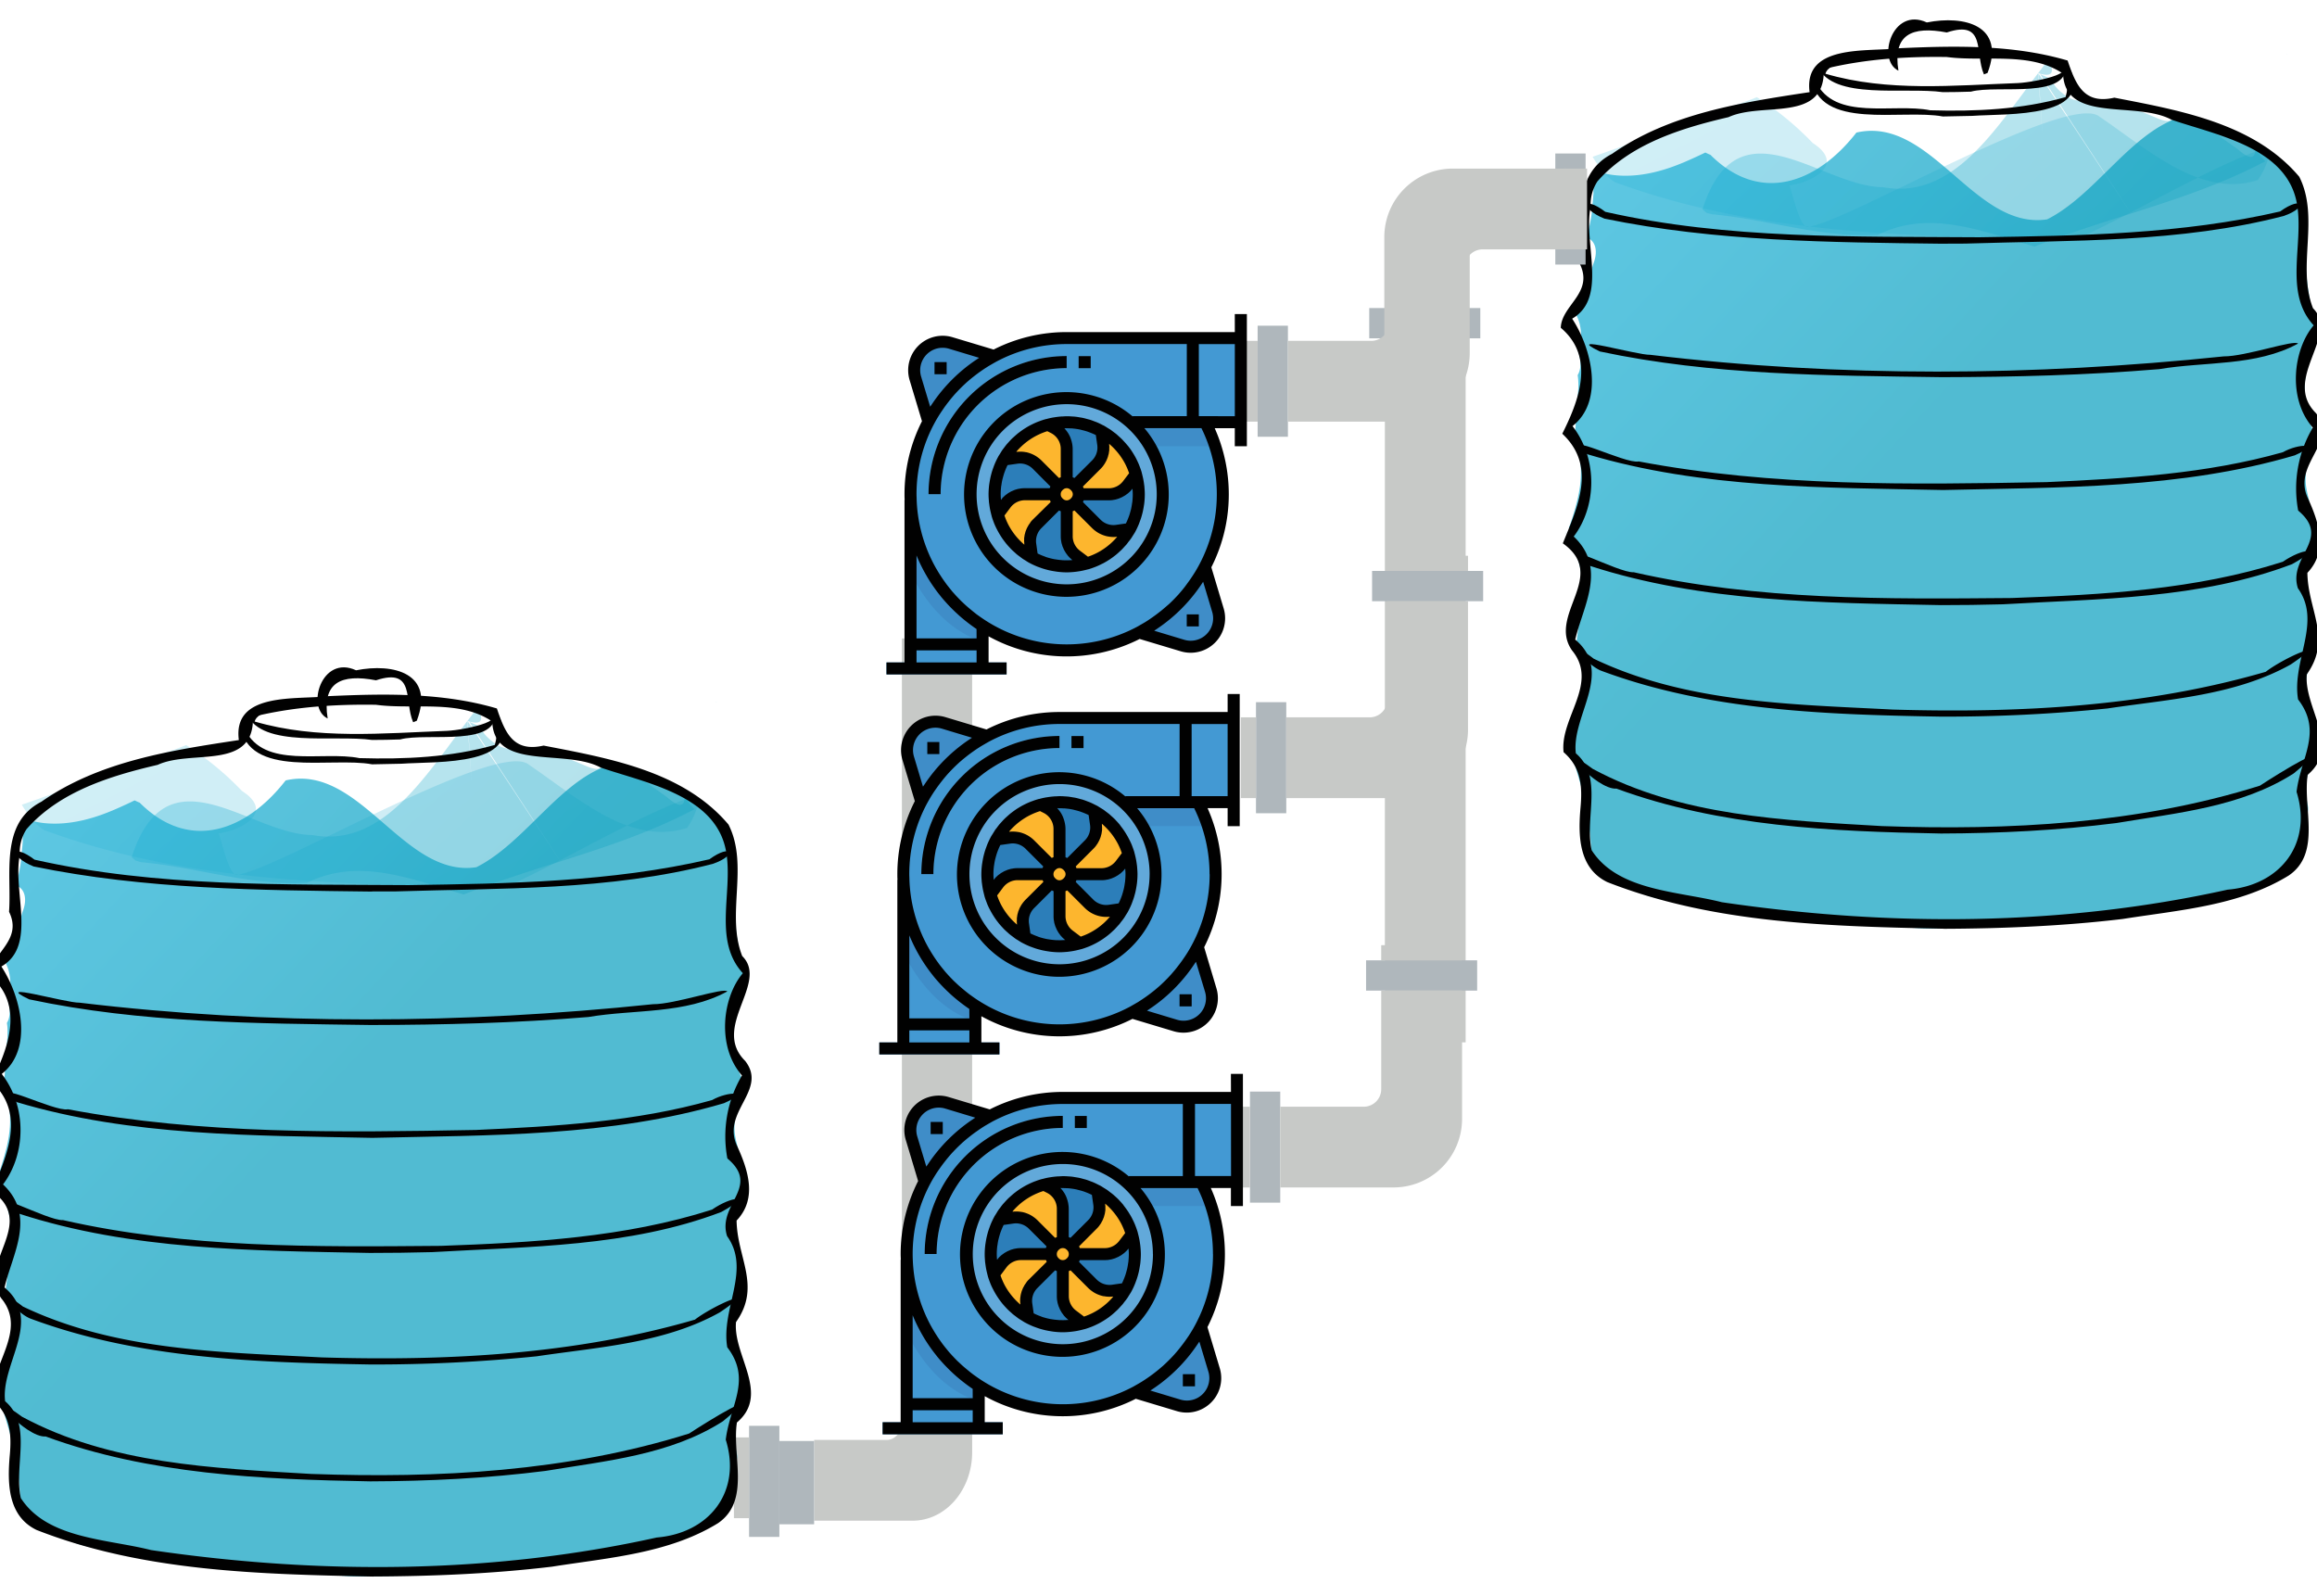 <svg xmlns="http://www.w3.org/2000/svg" xmlns:xlink="http://www.w3.org/1999/xlink" viewBox="0 0 1533.74 1056.21"><defs><style>.cls-1{fill:#afb7bc;}.cls-2{fill:#c7c9c7;}.cls-3,.cls-7{opacity:0.2;}.cls-3,.cls-4,.cls-5,.cls-7,.cls-8,.cls-9{isolation:isolate;}.cls-3{fill:url(#linear-gradient);}.cls-4,.cls-8{opacity:0.7;}.cls-4{fill:url(#linear-gradient-2);}.cls-5,.cls-9{opacity:0.3;}.cls-5{fill:url(#linear-gradient-3);}.cls-6{fill:#010101;}.cls-7{fill:url(#linear-gradient-4);}.cls-8{fill:url(#linear-gradient-5);}.cls-9{fill:url(#linear-gradient-6);}.cls-10{fill:#4399d3;}.cls-11{fill:#62a9da;}.cls-12{fill:#3f8dc8;}.cls-13{fill:#2c7eb9;}.cls-14{fill:#fdb62e;}</style><linearGradient id="linear-gradient" x1="3855.55" y1="-10336.04" x2="2928.43" y2="-9487.38" gradientTransform="matrix(0.62, -0.06, -0.01, -0.23, -934.97, -2008.31)" gradientUnits="userSpaceOnUse"><stop offset="0" stop-color="#079fbf"/><stop offset="1" stop-color="#1eb5df"/></linearGradient><linearGradient id="linear-gradient-2" x1="3493.48" y1="-10095.73" x2="2743.39" y2="-9763.27" gradientTransform="matrix(0.59, -0.05, -0.01, -0.25, -993.57, -1956.08)" xlink:href="#linear-gradient"/><linearGradient id="linear-gradient-3" x1="4060.93" y1="-9084.06" x2="3334.32" y2="-8702" gradientTransform="matrix(0.58, -0.05, -0.01, -0.25, -1012, -1938.62)" xlink:href="#linear-gradient"/><linearGradient id="linear-gradient-4" x1="2154.26" y1="-11765.5" x2="1227.14" y2="-10916.84" xlink:href="#linear-gradient"/><linearGradient id="linear-gradient-5" x1="1706.67" y1="-11456.77" x2="956.58" y2="-11124.31" gradientTransform="matrix(0.59, -0.05, -0.01, -0.25, -993.57, -1956.08)" xlink:href="#linear-gradient"/><linearGradient id="linear-gradient-6" x1="2245.33" y1="-10423.52" x2="1518.72" y2="-10041.46" gradientTransform="matrix(0.58, -0.05, -0.01, -0.25, -1012, -1938.62)" xlink:href="#linear-gradient"/></defs><title>Artboard 1</title><g id="Layer_2" data-name="Layer 2"><rect class="cls-1" x="495.85" y="943.8" width="20.05" height="73.52"/><path class="cls-2" d="M586.92,953.13h-48v53.47h65.18c21.77,0,39.43-20.3,39.43-45.34v-85H597v65.25C597,947.94,592.5,953.13,586.92,953.13Z"/><rect class="cls-2" x="597.01" y="422.58" width="46.49" height="526.81"/><rect class="cls-2" x="485.82" y="951.46" width="10.03" height="53.47"/><rect class="cls-1" x="515.9" y="953.83" width="23" height="55.14"/></g><g id="Layer_1" data-name="Layer 1"><g id="Hero"><g id="waves-overlay"><path id="Path-2" class="cls-3" d="M1196.63,150.13c-8.14.61-12.81-46.44-21-39.46-27.7,25.53,61.65,8.08,24.31-16a198.9,198.9,0,0,0-37-30.36c-2.12.9-4.32,1.77-6.61,2.59l-2.79,1c-1.77.59-3.52,1.2-5.29,1.82-2.56.91-5.12,1.81-7.68,2.73-3.28,1.19-6.53,2.41-9.8,3.62q-6.06,2.25-12.14,4.43l-12,4.37c-4,1.46-8,2.91-12,4.38l-12.09,4.42q-6.33,2.33-12.67,4.6-6.63,2.37-13.29,4.7l-2.37.82c4.44,7.32,9.3,13.71,15,16.87,98.66,36.26,201.84,35.22,303.47,38.33,20.34-8.39,51.73-26.21,82.16-41.4-22.86-8.22-44.58-26.53-65-40.32C1369.39,60.05,1221.05,148.31,1196.63,150.13Zm258.26-32.61c12.89,4.64,26.14,6.09,39.73,1.64a49.61,49.61,0,0,0,7.8-18,39.37,39.37,0,0,1-2.5-3.36C1486.27,102.53,1470.78,109.59,1454.89,117.52Z"/><path id="Path" class="cls-4" d="M1448,76.35c-35.34,7.42-59.43,52.12-92.9,68.85-48.3,7.29-76.83-68.8-126.24-57.45-26.25,33.72-63.87,47.5-96.66,14.71-1.15-.39-2.24-1-3.36-1.49l-2.44,1.17c-1.66.78-3.3,1.56-5,2.32-1.86.86-3.73,1.68-5.6,2.49s-3.68,1.54-5.54,2.26c-21.68,8.46-39.81,8.77-53.28,4.14q-1.38,2.18-2.74,4.35l-.56.9a23.13,23.13,0,0,1,.9,4.53h0a3,3,0,0,0,.05.48c0,.33.06.66.09,1,0,.56.06,1.12.06,1.68s0,.89,0,1.33,0,1.09-.08,1.63-.08,1.07-.13,1.6-.09,1.2-.15,1.8-.13,1.23-.19,1.85-.12,1.26-.18,1.9-.11,1.36-.17,2c-.06.86-.14,1.72-.23,2.58s-.25,1.94-.4,2.91-.36,2-.55,3-.41,2.09-.63,3.13l-.63,3.12c-.24,1.14-.48,2.27-.73,3.4-.07.28-.15.56-.21.84,4.78,1.47,7.87,7.71,4.29,17-.06.16,0,.16-.16.47a3.27,3.27,0,0,0-.12.32c0,.19-.12.37-.17.55s-.15.53-.22.79-.21.75-.31,1.12c-.15.53-.31,1.06-.47,1.58s-.44,1.29-.68,1.93-.57,1.39-.89,2.07-.58,1.22-.88,1.83L1050,187l-1,1.9c-.36.69-.73,1.38-1.1,2.07l-1.13,2.11-1.15,2.12-1.16,2.2c-.41.79-.83,1.58-1.25,2.37s-.87,1.66-1.31,2.49-.89,1.66-1.33,2.5a.63.63,0,0,1,0,.09,12,12,0,0,1,1.58,1.6,13.08,13.08,0,0,1,1.23,2c.18.33.34.67.5,1s.42.94.61,1.41.39,1,.56,1.48c.23.65.42,1.31.59,2s.28,1.29.4,1.94.18,1.1.26,1.64c.84,5.63-.25,9.8-2.28,12.44.19.55.36,1.1.54,1.66.22.75.43,1.5.63,2.26.16.58.3,1.18.43,1.78,1.16,5.34.42,9.44-1.28,12.22.11.87.23,1.74.31,2.62.1,1.17.15,2.34.17,3.52s0,2.36-.09,3.54-.17,2.29-.29,3.43-.3,2.27-.48,3.4-.45,2.28-.71,3.4a23.22,23.22,0,0,1-1.66,4.78c.12.38.23.76.35,1.14s.2.73.3,1.09c1.41,5.35.81,9.49-.81,12.34.11.34.22.69.31,1,.16.6.31,1.2.46,1.8s.29,1.22.43,1.83.24,1.07.38,1.6.28,1.09.44,1.63l.6,2c.23.76.47,1.54.69,2.3.29,1,.54,1.94.77,2.92.27,1.2.45,2.4.61,3.62s.23,2.39.3,3.59.09,2.44.08,3.66-.08,2.41-.15,3.62-.2,2.49-.35,3.74-.34,2.53-.55,3.79-.45,2.49-.71,3.73-.58,2.58-.9,3.86-.68,2.55-1,3.82-.72,2.44-1.08,3.66-.76,2.51-1.16,3.76-.84,2.57-1.28,3.85c-.22.65-.51,1.16-.76,1.75,0,.19,0,.38.07.56a19.33,19.33,0,0,1-.34,8.14c.42.57.84,1.14,1.23,1.72.57.86,1.09,1.75,1.59,2.65s1,1.84,1.38,2.79.75,1.78,1.1,2.68.69,1.88,1,2.83.61,2.06.88,3.1.54,2.25.76,3.38.38,2.35.53,3.53.27,2.39.37,3.59c.07,1,.09,2,.11,2.93.15.41.29.83.43,1.24.27.77.55,1.54.81,2.32s.45,1.39.66,2.09l.51,1.68c.11.37.23.74.35,1.11a6.62,6.62,0,0,0,.24.62l-.06-.07a6,6,0,0,0-.53-.71,8.9,8.9,0,0,0-2-1.7c-.3-.16-.31-.13-.47-.21,0,.79,0,1.57-.09,2.36-.06,1.32-.15,2.64-.26,4s-.25,2.68-.39,4-.33,2.76-.52,4.14l-.12.85c.37,1.35.27,2.35-.43,2.9l0,.3c-.2,1.3-.39,2.6-.58,3.9s-.35,2.63-.53,3.95-.38,2.81-.59,4.22c-.15,1.07-.32,2.15-.48,3.23l.18.54c.11.34.21.68.32,1s.19.63.3.95l.33,1.11c.12.36.25.72.37,1.09s.27.83.42,1.25l.48,1.42.44,1.43c.15.48.31,1,.47,1.45s.33,1.1.49,1.65.34,1.23.48,1.85.27,1.18.4,1.78l.36,1.77.35,1.76c.11.57.23,1.14.35,1.71s.26,1.18.38,1.78.26,1.29.39,1.94.26,1.31.38,2,.19,1.22.27,1.84c.66,5.19-1.9,7.81-4.55,7.69,0,.13,0,.26,0,.4-.11.91-.23,1.84-.36,2.75s-.28,1.85-.44,2.78-.33,1.9-.52,2.84-.39,1.9-.6,2.85-.43,1.94-.65,2.92-.47,2-.7,3-.49,2.07-.74,3.1-.52,2.07-.79,3.11-.53,2.09-.8,3.13-.56,2.12-.85,3.19c-.18.68-.36,1.36-.55,2,.21.39.39.79.56,1.19s.36.82.53,1.23.31.86.46,1.29.3.92.45,1.38l.39,1.3.39,1.3c.13.46.27.92.4,1.37s.31,1.07.46,1.6.28,1.05.43,1.57.34,1.13.5,1.7.38,1.26.56,1.89.41,1.4.62,2.11.41,1.45.62,2.17.41,1.45.63,2.18.47,1.63.7,2.46c.27,1,.52,2,.74,3s.44,2.12.65,3.19.47,2.25.71,3.38.51,2.39.76,3.58.53,2.54.78,3.82.53,2.63.77,3.95.47,2.77.68,4.16.4,2.76.57,4.14.34,2.81.47,4.22.23,2.86.33,4.29.14,2.9.19,4.35.08,2.88.07,4.32-.1,2.85-.21,4.27c-.07.89-.17,1.77-.26,2.65l.6.5c.26.23.52.44.79.65s.62.48.94.72.71.52,1.07.77.84.54,1.26.81l1.47.91,1.59,1,1.72,1c.63.35,1.26.7,1.9,1l2.11,1.1,2.25,1.14,2.42,1.2,2.5,1.21,2.62,1.25c.89.43,1.78.84,2.68,1.25l2.85,1.28,3,1.29c1.06.45,2.12.87,3.19,1.28s2.38.87,3.58,1.27,2.67.8,4,1.16c1.52.39,3,.73,4.59,1.05,1.76.37,3.55.65,5.33.92,2.11.32,4.21.57,6.32.8,2.43.26,4.88.5,7.32.73l7.94.74,8.06.78c2.63.26,5.25.54,7.89.82l7.76.85,7.72.9c2.58.3,5.15.61,7.73.93l7.88,1,7.82,1,7.67,1,7.54,1,7.46,1,7.41.93c2.46.31,4.93.61,7.39.9s4.87.58,7.31.85,4.86.52,7.3.78l7.29.75,7.26.72,7.23.72,6.78.66.92,0,1.9.12,2,.11,2.06.16,1.84.13,1.82.11,1.86.06,2.28,0h2.38l2.58,0c.94,0,1.88,0,2.81,0l3.27-.09,3.52-.1,3.76-.13,3.92-.13,4-.16,4.22-.17,4.26-.17,4.26-.2,4.41-.24,4.41-.25c1.46-.08,2.92-.18,4.38-.28l4.41-.34,4.57-.4,4.73-.43,4.76-.45,4.83-.45,4.87-.48,5.16-.55c1.84-.2,3.69-.42,5.53-.64q3-.36,6-.75l6.24-.85,6.47-.91,6.44-.94,6.49-1c2.11-.32,4.23-.67,6.35-1l6.24-1,6.15-1,6.14-1,6.06-1,6.11-1,6.13-1c2.06-.34,4.12-.7,6.17-1q3.39-.59,6.79-1.12l7-1.14c2.32-.38,4.63-.78,7-1.17l6.87-1.17,6.72-1.19c2.18-.38,4.37-.78,6.55-1.18l6.45-1.2c.45-.08.85-.09,1.3-.15l1.48-1.2,2.63-2.14,2.77-2.22,2.7-2.15.44-.35a33.58,33.58,0,0,1,7.88-4.66l.12-.63.15-.87c0-.14.06-.27.08-.41,1.82-9.69,6.2-15.65,11.12-18.35a.41.41,0,0,1,0-.11c-.08-.57-.15-1.13-.21-1.7s-.15-1.31-.2-2-.07-1.31-.1-2,0-1.46,0-2.19,0-1.46.08-2.19.1-1.42.17-2.13.16-1.41.26-2.11.2-1.29.31-1.93.19-1,.28-1.54c.06-.34.12-.69.17-1s.06-.48.07-.71c0,0,0-.36,0-.23s0-.4,0-.44c0-.28,0-.56-.08-.84s0-.36-.08-.52a1.46,1.46,0,0,0,0-.2c-.16-.58-.3-1.17-.42-1.76-.15-.76-.27-1.53-.38-2.3l-.18-1.62c0-.45-.08-.89-.13-1.34s0-.15,0-.44c-1.11-11.22,2.35-18.72,7.3-22.26-.07-1.07-.13-2.14-.22-3.19,0-.43,0-.86-.09-1.28a75.12,75.12,0,0,1-1.38-11.74v-.12s0-.05,0-.09c0-.67,0-1.34-.07-2s0-1.09,0-1.63c0-.83,0-1.64,0-2.47V481c-.07-1-.14-2.06-.2-3.1s-.1-2-.15-2.95c0-.63-.07-1.24-.1-1.87-.19-.36-.37-.73-.55-1.1l-.57-1.24c-.19-.42-.38-.83-.56-1.25s-.37-.85-.55-1.28c-.28-.65-.53-1.31-.77-2s-.51-1.61-.73-2.43c-.15-.58-.28-1.17-.41-1.75s-.25-1.22-.37-1.83c0-.27-.09-.54-.14-.82-1.59-9.14.13-15.93,3.37-20.26,0-.22,0-.45,0-.67a67.31,67.31,0,0,1,.94-17.54c-.08-.26-.16-.52-.23-.79s-.19-.78-.28-1.16-.16-.72-.23-1.07-.13-.67-.2-1-.09-.47-.14-.71-.11-.53-.17-.8-.08-.42-.13-.63-.15-.63-.22-.93-.17-.7-.25-1.06l-.27-1.25c-.1-.44-.19-.88-.28-1.33l-.24-1.34c-.09-.48-.17-1-.25-1.44s-.16-1.07-.23-1.6-.15-1.18-.21-1.76-.12-1.43-.16-2.15,0-1.34-.05-2,0-1.3,0-1.95,0-1.32.07-2,.06-1.26.09-1.89.08-1.28.12-1.93.07-1.32.11-2c0-.05,0-.09,0-.13-3.5-7.07-2.69-13.48.8-17.49,0-.22,0-.44,0-.66,0-.48.05-1,.08-1.44a34.81,34.81,0,0,1,2.15-10.62c0-.26-.11-.52-.16-.78s-.12-.82-.17-1.24a38.32,38.32,0,0,1-.18-7.11l-.21-.52c-.17-.45-.33-.9-.49-1.35s-.06-.15-.16-.43c-2.43-6.85-2.57-12.59-1.36-17.1l0-.07c-.12-.48-.25-1-.37-1.44s-.25-1.06-.39-1.58-.3-1.21-.44-1.83-.31-1.5-.45-2.25-.28-1.59-.38-2.39c-.14-1-.21-2.08-.25-3.13s0-1.86,0-2.79c0-.64.05-1.28.09-1.92s.09-1.23.13-1.85a2.44,2.44,0,0,0,0-.27c.72-10.25,4.68-16.72,9.51-19.83-.58-.64-1.1-1.13-1.76-2-.13-.17-.24-.34-.36-.51l-.09-.12,0,0c-.46-.65.17.25-.14-.19s-.43-.65-.64-1-.29-.47-.43-.7l-.42-.72c-.16-.28-.3-.58-.45-.87s-.31-.6-.46-.91-.21-.44-.31-.65-.25-.51-.37-.77-.25-.57-.37-.86l-.42-1-.39-.94c-.17-.41-.33-.81-.48-1.22s-.3-.81-.45-1.21l-.41-1.28c-.14-.42-.28-.85-.41-1.28l-.36-1.27c-.16-.56-.3-1.12-.43-1.68s-.22-1-.32-1.49-.21-1.08-.3-1.62-.19-1.23-.26-1.85-.14-1.22-.19-1.84-.07-1.08-.1-1.63,0-1.12-.07-1.69,0-1.08,0-1.61v-1.43q0-.81,0-1.62c0-.52,0-1,0-1.55s0-1.13.07-1.7l.09-1.62c0-.58.09-1.15.13-1.73s.09-1.11.14-1.67.1-1.1.15-1.66.11-1.18.17-1.76.14-1.17.21-1.76.14-1.21.22-1.81.19-1.29.29-1.94.18-1.22.28-1.83l.3-1.79c.12-.67.25-1.33.38-2s.25-1.21.38-1.81.24-1.23.38-1.84.29-1.32.45-2,.35-1.41.53-2.11.35-1.3.53-1.94.36-1.31.56-2,.35-1.21.53-1.81.39-1.27.58-1.91.38-1.2.56-1.8l.54-1.76.36-1.16c-.07-.23-.15-.46-.22-.69l-.36-1.15c-.11-.36-.23-.72-.34-1.08l-.39-1.23c-.17-.52-.33-1.05-.48-1.57s-.31-1.05-.46-1.59-.35-1.3-.52-1.95-.31-1.26-.47-1.9-.32-1.42-.48-2.13-.33-1.52-.48-2.28-.3-1.58-.45-2.37-.28-1.62-.41-2.42-.28-1.69-.41-2.54l-.39-2.72c-.13-1-.24-1.91-.35-2.87s-.22-1.94-.32-2.91-.21-2-.3-3-.19-2.07-.28-3.11-.17-2.23-.24-3.35-.16-2.27-.22-3.41-.12-2.44-.17-3.66-.1-2.5-.13-3.76-.05-2.45-.07-3.67,0-2.59,0-3.88,0-2.59.06-3.89.06-2.64.1-4,.1-2.62.16-3.93.13-2.62.21-3.93.15-2.6.23-3.89c.07-1,.15-2.08.22-3.12-.16-.4-.33-.8-.51-1.19s-.44-1-.67-1.54-.5-1-.75-1.55-.54-1.12-.82-1.68l-.92-1.85c-.31-.62-.63-1.22-1-1.83s-.68-1.26-1-1.89l-1.06-1.94-1.08-1.91-1.11-1.94c-.38-.66-.76-1.32-1.15-2l-1-1.68-1-.79-1.42-1.1-1.46-1.14-1.44-1.15-1.5-1.18-1.46-1.18-1.41-1.14-1.52-1.2-1.47-1.16-1.55-1.22-1.57-1.24-1.52-1.2-1.29-1c-.34-.25-.68-.48-1-.71s-.7-.43-1.06-.63-1-.58-1.55-.86-.94-.5-1.41-.73-.92-.43-1.38-.64-1-.41-1.45-.6l-1.8-.68-1.86-.69-2-.73-2-.74c-.71-.25-1.41-.52-2.11-.78l-2.12-.79-2-.77-2-.78-2-.77-1.94-.74-1.89-.71-1.92-.7-1.94-.69-1.94-.68-1.57-.54A33.4,33.4,0,0,1,1448,76.35Zm-410.93,32.28-.82.45c0,.36-.09.74-.13,1.07l.95-1.52Zm1,241.25c-.16.33-.29.73-.46,1,.11-.24.22-.39.33-.65S1038.06,350,1038.11,349.88Zm-.68,1.51a17.45,17.45,0,0,1-1.85,2.63h0a8.32,8.32,0,0,0,1.83-2.64Z"/><path id="path138" class="cls-5" d="M1513.68,35.6s0,.08,0,.12l.73.38c-.23-.19-.49-.32-.72-.5Zm-157.34,4.06c-.66.67-1.34,1.27-2,2-1.73,2.16-3.44,4.51-5.16,6.75C1360,51.83,1359.4,46.68,1356.34,39.66Zm-7.2,8.77c-28.56,37.35-56.39,84-102.75,75.48-41-.24-96-58.57-119.45,14.65l2.59,2.27,3.65,1c37.19,3.33,72.79,15.93,110,13.59,33.73-16.76,67.76-2.82,103.6,7.8,50.54-20.16,103.71-30.54,152.76-56.47a25,25,0,0,1-6.44-9.32c-.06,6.21-2,9.43-10.26,2.66l-.65-.52-1.1-.88c-.47-.37-1-.73-1.44-1.09l-2-1.41-2.26-1.6-2.42-1.7-2.46-1.76-2.44-1.73-2.37-1.72c-.28-.2-.51-.41-.78-.61a28.11,28.11,0,0,1-3.54-.89,19.23,19.23,0,0,1-2.64-1.13c-.62-.32-1.22-.67-1.81-1s-1-.59-1.53-.88-1.13-.67-1.71-1-1.44-.75-2.17-1.12L1449,79.8l-2.64-1.32-2.67-1.36-2.62-1.31c-.8-.41-1.6-.8-2.41-1.19l-.76-.35c1,5.06-.67,7.78-9.68,4.09l-.79-.34-.43-.18c-.3-.13-.6-.27-.9-.39l-.86-.35-1.16-.47-1.43-.6-1.39-.59-1.37-.57-1.15-.47c-.43-.17-.86-.34-1.3-.49l-1.53-.55c-.48-.17-1-.32-1.46-.47l-1.62-.47-1.94-.51c-.15,0-.28-.1-.44-.14a25.68,25.68,0,0,1-4.65-1.28v0l-.69-.26-.84-.35c-.18-.08-.37-.14-.55-.21l-1.15-.43-1.09-.41-1-.39-1.2-.41-1.55-.52-1.63-.58a31.7,31.7,0,0,1-14.48.54l-.78-.13-1-.19-.6-.09-.36,0-.74-.09-.94-.1-1-.13a20.58,20.58,0,0,1-2.46-.49,20,20,0,0,1-3-1,20.67,20.67,0,0,1-2.77-1.52c-.48-.32-1-.64-1.41-1l-.81-.64-.59-.51-.29-.23v0c.12.1,0,0,0,0v0s0,0-.07,0c-.35-.27-.69-.55-1-.84-4.36-3.92-5.46-6.43-4.6-8.09a37.15,37.15,0,0,1-6.64-2.41l-.61-.28-.67-.32-.76-.32c-.2-.09,60.5,92.51,60.3,92.43s-61.28-92.83-61.48-92.9c0,0,2.62,39.71,2.6,39.71Zm143.28,39.73a2.64,2.64,0,0,0,0,.28c0-.08,0-.16,0-.24l-.07,0Z"/></g></g><g id="g54"><g id="a497"><g id="g52"><g id="g4"><path id="path2" class="cls-6" d="M1286.09,77.1c-27.34-5.12-82.23,9.76-87.2-25.91,15.36-25.86,56.58-13.62,83.36-18.95,28.72.06,58.13,1.08,85.8,9.19,22.21,37.43-39.75,33.61-62.47,35.27-6.49.19-13,.29-19.49.4Zm0-40.69c-26.56,4-69.26-6.78-84.12,17.59,12.55,26.44,51.22,14.06,75.75,19,30,.89,60.52-.49,89.59-8.72,9.66-33.36-39.78-23.92-60.35-27.53-7-.25-13.91-.35-20.87-.36Z"/></g><g id="g8"><path id="path6" class="cls-6" d="M1286.09,161.33c-74.9-.91-150.42-1.44-224.09-16.63-16.55-6.75-14.12-15.73.63-4.49,81.15,18.34,165,16.21,247.73,16.84,66.52-1,134-2,199-17.09,14.81-10.76,18.86-2.74,2.33,3-68.63,17.84-140.3,16-210.67,18.28q-7.48.06-15,.06Z"/></g><g id="g14"><g id="g12"><path id="path10" class="cls-6" d="M1285.3,249.66c-75.6-1.1-151.93-1.16-226.23-17-25.37-12.16,24.18,2.42,33.41,2.21C1218.36,250,1346,249,1472,235.9c14.37.11,47-11.32,49.17-8.46-27.82,15.17-61.43,11.74-91.94,16.91-47.87,4-95.93,5.22-144,5.31Z"/></g></g><g id="g20"><g id="g18"><path id="path16" class="cls-6" d="M1286.23,324.35c-78.8-1.64-159.47-.89-235.56-23.7-19.78-16.79,25.23,6.78,34.08,4.79,88.86,16.78,180,15.32,270,13.69,52.44-2.34,105.81-5.43,156.43-19.81,10.28-5.88,26.3-6,7.82,2.09C1443.7,323.66,1364,322.54,1286.23,324.35Z"/></g></g><g id="g26"><g id="g24"><path id="path22" class="cls-6" d="M1284.55,400.54c-77.82-1.54-157.69-1.77-232.34-26.06-27-20.73,19.34,5.1,29.16,4.28,81.92,18.69,166.76,17.81,250.35,17.08,60.22-2.15,121.75-5.52,179.4-24,13.1-9.08,27.33-10,6.08,1.6-60.88,23.16-127.27,22.84-191.43,26.56q-20.6.56-41.22.55Z"/></g></g><g id="g32"><g id="g30"><path id="path28" class="cls-6" d="M1285.32,474.37c-75.93-1.32-154.11-3.71-225.86-30.56-10.47-4.61-23.16-22.27-4.54-7.82,61.39,29.4,131.22,30.18,197.89,33.69,82.85,2.45,167.14-1.77,247-25,11.87-9.25,43.91-23.23,16.46-4.8-36.82,20.54-80.3,22.94-121.18,29.07a1061.52,1061.52,0,0,1-109.76,5.41Z"/></g></g><g id="g38"><g id="g36"><path id="path34" class="cls-6" d="M1284.85,551.73c-72.3-1.34-146.22-4.51-214.79-29.71-13.62,1-42.74-33.32-15.68-13.06,58.37,31.43,126.63,34.05,191.4,37.85,84,3,169.69-1.47,250.18-26.75,12.9-8.46,52.11-32.63,22.41-8.14-34.8,22.36-77.61,26.2-117.46,32.88-38.48,4.89-77.29,6.8-116.06,6.93Z"/></g></g><g id="g42"><path id="path40" class="cls-6" d="M1286.09,61c-25.29-3.55-72.65,5.57-82.77-16.83,20.31-15.25,49.31-8.05,73.42-11.44,30.4-.56,61.39-.26,90.78,8.48,3.78,25.42-45.13,14.59-62.87,19.46q-9.29.32-18.56.33Zm0-24.55c-22.91,1.23-74.06-1.07-77.76,12.35,41.18,12.11,85.07,7.72,127.4,6.19,12.38-.55,48.6-8.51,18.62-13.34-22.31-5.55-45.49-4.09-68.26-5.2Z"/></g><g id="g46"><path id="path44" class="cls-6" d="M1286.87,614.76c-74.92-1.58-152.32-3.18-222.91-30.87-19.09-9.25-19.32-30.89-17.76-49,1.39-14.81.28-27-11.18-37-2.59-22.72,23.58-45.55,5.58-67.37-16.5-23.61,24.38-49.21-6.08-70.87,9.4-23.41,22.91-50.73-.36-72.56,10-20,22.77-50.07-1-70.11.45-15.05,22-23,12.6-42.31,1.78-25.1-6.34-58.59,21.35-72.83,38.25-26.8,85.62-34,130.75-40.84-4.22-32.16,38.34-26.51,59.18-29.07,37.2-1.69,75.68-2.45,111.62,8.15,5.45,16.19,10.92,29.15,30.94,24.57C1442.89,73.07,1492.1,81.56,1522,117c13.74,27.13-1.81,59.49,9.11,87.06,17.94,17.76-20.8,46.92,1.94,69.4,15.12,19.39-15.76,33.45-5.47,56.05,8.1,17.49,13.18,35.59-.2,49.67.28,24.65,16.5,43.45-.38,67.17-2.12,22.08,22.89,47.67.58,66.51-3.35,22.07,9.24,51.74-12.47,66.62-32.72,20.17-72.75,22.91-109.95,28.82-39.23,4.68-78.77,6.33-118.27,6.5Zm-234-477.6c-4.88,24.17,11.6,60-12.18,73.78,13.15,20,21.17,54.7.23,71.1,17.12,22.15,15.74,53.55.81,73.1,22.23,21,6.12,46.07,1,68.21,25.85,21.85-2.65,50.4.4,75.29,18.43,15.8,5.64,42.51,10.47,64.15,17.45,27.11,57.11,27,86.22,34.42,110.81,16.26,225.15,16,334.75-8.32,35-2.91,56.3-30.5,45.64-64.75,2.76-22.86,17.49-39.72,1-61.16-4.3-25.75,16-51.09-.11-73.59-6.74-21,22.64-32.59.18-51.42a79.19,79.19,0,0,1,9.69-54.91c-17-19.34-12.91-51.92.57-67.7-19.78-21.49-6.74-52.77-10.87-79.25-5.7-38.16-52.34-46.35-83.12-56.82-23.6-12.8-70.7,2.51-71.92-30.56-22-14.79-51.63-7.65-77-11-27.29-.42-54.8,1.41-81.37,8,1,36.05-40.4,21.37-63.05,31.81-31.35,7.31-64.89,17.62-86.8,42.53a28.13,28.13,0,0,0-4.46,17.19Z"/></g><g id="g50"><path id="path48" class="cls-6" d="M1313.26,49.24c-6.17-14,1.74-36.41-24.59-27.75-23-4.36-35.89,1.22-32,25.28-14.59-7-4.09-42.5,18.79-31.91,24.76-4.89,52.29,1.87,40.2,33.4l-1.48.62Z"/></g></g></g></g><g id="Hero-2" data-name="Hero"><g id="waves-overlay-2" data-name="waves-overlay"><path id="Path-2-2" data-name="Path-2" class="cls-7" d="M156.86,579c-8.14.6-12.81-46.44-21-39.46-27.7,25.52,61.65,8.08,24.31-16a198.57,198.57,0,0,0-36.95-30.36c-2.12.9-4.32,1.77-6.61,2.59l-2.79,1c-1.77.6-3.52,1.21-5.28,1.83-2.56.91-5.13,1.81-7.69,2.73-3.27,1.19-6.53,2.41-9.8,3.62-4,1.5-8.09,3-12.13,4.43s-8,2.91-12.06,4.37-8,2.91-12,4.38l-12.1,4.42q-6.33,2.33-12.67,4.6-6.63,2.37-13.29,4.7l-2.37.82c4.44,7.31,9.3,13.71,15,16.87,98.66,36.26,201.84,35.22,303.48,38.33,20.33-8.39,51.72-26.21,82.15-41.4-22.86-8.22-44.57-26.53-65-40.32C329.62,488.88,181.28,577.14,156.86,579Zm258.26-32.61C428,551,441.26,552.44,454.85,548a49.58,49.58,0,0,0,7.8-18,39.27,39.27,0,0,1-2.5-3.35C446.5,531.36,431,538.41,415.12,546.35Z"/><path id="Path-2-3" data-name="Path" class="cls-8" d="M408.24,505.18c-35.34,7.42-59.43,52.12-92.9,68.85-48.3,7.29-76.83-68.8-126.24-57.46-26.25,33.73-63.87,47.5-96.66,14.72-1.15-.39-2.24-1-3.35-1.49L86.64,531c-1.66.78-3.3,1.56-5,2.32-1.85.86-3.73,1.68-5.6,2.49s-3.67,1.54-5.53,2.26c-21.69,8.46-39.82,8.77-53.29,4.14q-1.38,2.18-2.74,4.35c-.18.3-.37.6-.56.9a23,23,0,0,1,.9,4.53h0a3,3,0,0,0,.05.48c0,.33.06.66.09,1,0,.56.07,1.12.07,1.68s0,.89,0,1.33,0,1.09-.07,1.63-.09,1.07-.13,1.6-.1,1.19-.16,1.79-.12,1.24-.18,1.85-.13,1.27-.19,1.9-.11,1.37-.16,2c-.06.86-.15,1.72-.24,2.58s-.25,1.94-.4,2.91-.36,2-.55,3-.41,2.09-.62,3.13S11.91,581,11.7,582s-.48,2.27-.73,3.4l-.21.83c4.78,1.47,7.87,7.72,4.3,17l-.17.47a2.5,2.5,0,0,0-.12.32c0,.18-.11.37-.17.55s-.15.53-.22.79-.21.75-.31,1.12c-.15.53-.31,1.06-.47,1.58s-.44,1.29-.68,1.92-.57,1.39-.88,2.07-.59,1.23-.89,1.84l-.94,1.88-1,1.9c-.36.69-.73,1.38-1.1,2.07L7,621.88,5.86,624l-1.15,2.2c-.42.79-.84,1.57-1.25,2.37l-1.32,2.48c-.44.84-.89,1.67-1.33,2.5a.25.25,0,0,1,0,.09,12.14,12.14,0,0,1,1.58,1.61,13.14,13.14,0,0,1,1.24,2c.17.33.33.67.49,1s.42.93.61,1.41.39,1,.56,1.48.42,1.31.59,2,.29,1.29.4,1.94.18,1.09.26,1.64c.85,5.62-.25,9.8-2.28,12.43.19.56.37,1.11.54,1.67.23.75.43,1.5.64,2.25.16.59.3,1.19.43,1.79,1.15,5.34.41,9.44-1.29,12.22.12.87.23,1.74.31,2.62C5,680.8,5,682,5,683.14s0,2.37-.09,3.55-.17,2.29-.29,3.43-.29,2.27-.48,3.4-.44,2.27-.7,3.4a23.82,23.82,0,0,1-1.67,4.78c.12.38.24.76.35,1.14s.21.72.3,1.08c1.42,5.36.81,9.5-.81,12.35.11.34.22.69.32,1,.16.59.3,1.2.45,1.79s.29,1.23.43,1.84.24,1.07.38,1.6.28,1.09.44,1.63l.6,2c.23.76.47,1.54.69,2.3.29,1,.54,1.94.77,2.92.27,1.19.45,2.4.61,3.62s.23,2.39.3,3.59.09,2.44.08,3.66-.07,2.41-.15,3.62-.2,2.49-.35,3.74-.33,2.53-.54,3.78-.46,2.5-.72,3.74S4.36,759.74,4,761s-.67,2.56-1,3.83-.71,2.44-1.08,3.66S1.16,771,.76,772.26s-.84,2.57-1.27,3.84c-.23.66-.52,1.17-.77,1.76,0,.19.05.37.08.56a19.66,19.66,0,0,1-.34,8.14c.41.56.83,1.14,1.22,1.72.57.85,1.09,1.75,1.59,2.65s1,1.84,1.38,2.79.76,1.78,1.11,2.68.69,1.88,1,2.83.61,2,.88,3.09.54,2.25.76,3.39.38,2.35.53,3.53.27,2.39.37,3.59c.07,1,.09,1.95.11,2.93.15.41.29.83.43,1.24.28.77.55,1.54.81,2.32s.45,1.39.66,2.09l.51,1.68c.11.37.23.74.35,1.11.07.21.16.42.24.62a.35.35,0,0,1-.05-.08,5.94,5.94,0,0,0-.54-.7,8.9,8.9,0,0,0-2-1.7c-.3-.16-.31-.13-.46-.21,0,.78-.06,1.57-.1,2.35-.06,1.33-.15,2.65-.26,4s-.24,2.69-.39,4-.33,2.76-.52,4.14c0,.28-.07.56-.11.84.37,1.36.26,2.36-.43,2.91,0,.1,0,.2,0,.3-.2,1.3-.39,2.6-.58,3.9s-.35,2.63-.53,3.95-.38,2.81-.59,4.22c-.15,1.07-.31,2.15-.48,3.23.07.18.13.36.19.54.1.34.2.68.31,1s.2.63.3,1,.22.74.34,1.1.24.73.36,1.1.27.83.42,1.25.33.94.48,1.42.29.95.44,1.43.32,1,.47,1.44.33,1.11.49,1.66.34,1.23.49,1.85.26,1.18.39,1.78l.36,1.77L8.7,875c.12.57.24,1.14.35,1.7s.26,1.19.38,1.79.27,1.29.39,1.94.26,1.31.38,2,.2,1.23.27,1.85c.66,5.19-1.9,7.81-4.55,7.68,0,.14,0,.27,0,.41-.1.91-.23,1.83-.35,2.74s-.29,1.86-.45,2.79-.33,1.9-.52,2.84-.39,1.9-.6,2.85-.43,1.94-.65,2.92-.47,2-.7,3-.49,2.07-.74,3.1l-.78,3.11-.81,3.13C0,919.94-.28,921-.57,922.06l-.54,2.05c.2.39.38.78.56,1.18s.35.83.52,1.24.31.86.47,1.29.3.91.44,1.38l.39,1.3.39,1.3c.14.46.27.92.4,1.37s.31,1.07.46,1.6.28,1,.43,1.56.34,1.14.51,1.71.37,1.26.56,1.89.4,1.4.61,2.11.42,1.45.62,2.17l.63,2.18c.24.81.47,1.63.7,2.46s.52,2,.74,3,.44,2.13.65,3.19.47,2.26.71,3.39.51,2.39.76,3.58.53,2.54.79,3.81.52,2.64.76,4,.47,2.77.68,4.16.4,2.76.57,4.14.34,2.8.47,4.21.24,2.87.33,4.3.14,2.9.19,4.35.08,2.88.07,4.32-.1,2.85-.21,4.27c-.07.89-.17,1.76-.26,2.64l.6.51c.26.22.52.44.79.65s.63.48.94.72l1.07.77c.41.28.84.54,1.26.8l1.47.92,1.59,1,1.72,1,1.9,1,2.11,1.1,2.25,1.14,2.42,1.2,2.5,1.21,2.62,1.25,2.68,1.25,2.85,1.28,3,1.28c1.06.46,2.12.88,3.19,1.29s2.39.87,3.58,1.27,2.67.8,4,1.15c1.52.4,3,.74,4.59,1.06,1.76.37,3.55.65,5.34.92,2.1.32,4.2.57,6.31.8,2.43.26,4.88.5,7.32.73l7.94.74,8.06.78c2.63.26,5.25.54,7.89.82s5.17.56,7.76.85l7.72.89,7.73.94,7.88,1,7.82,1q3.84.49,7.67,1l7.54,1,7.46,1q3.71.49,7.41.94c2.46.31,4.93.61,7.39.9l7.31.85c2.43.27,4.87.52,7.3.78l7.29.75c2.42.25,4.85.48,7.27.72l7.22.72,6.79.66.91,0,1.9.12,2,.11,2.05.16,1.84.13,1.82.1c.62,0,1.24.06,1.86.07l2.28,0c.8,0,1.59,0,2.38,0l2.58,0,2.81,0,3.27-.09,3.52-.1,3.76-.13,3.92-.13,4-.16,4.21-.17,4.26-.17,4.26-.21,4.41-.23,4.42-.25c1.45-.08,2.91-.18,4.37-.28l4.41-.34,4.57-.41,4.73-.43,4.76-.44,4.84-.45,4.86-.49,5.16-.54c1.85-.2,3.69-.42,5.53-.64q3-.36,6-.76l6.24-.84,6.47-.91,6.44-.94,6.49-1,6.35-1,6.24-1,6.16-1,6.13-1,6.06-1,6.11-1,6.13-1c2.06-.34,4.12-.7,6.17-1.06,2.26-.39,4.52-.75,6.79-1.12s4.66-.74,7-1.13,4.63-.78,7-1.17,4.59-.77,6.88-1.17l6.71-1.19,6.55-1.18,6.45-1.2c.45-.08.85-.09,1.3-.16l1.48-1.19,2.63-2.14,2.78-2.23,2.69-2.14.44-.35a34,34,0,0,1,7.88-4.67l.12-.62.15-.87c0-.14.06-.27.08-.41,1.82-9.69,6.2-15.65,11.12-18.35,0,0,0-.07,0-.11-.08-.57-.14-1.13-.21-1.7s-.14-1.31-.2-2-.07-1.31-.1-2,0-1.45,0-2.18,0-1.46.08-2.19.1-1.42.17-2.14.16-1.4.26-2.1.2-1.29.31-1.93.19-1,.28-1.54c.06-.34.12-.69.17-1s.06-.48.07-.72c0,0,0-.35,0-.22s0-.4,0-.44c0-.28,0-.56-.08-.85s0-.35-.08-.52a1.33,1.33,0,0,0-.05-.19c-.16-.58-.29-1.17-.42-1.76-.15-.76-.27-1.53-.37-2.3-.07-.54-.13-1.08-.19-1.62s-.08-.89-.13-1.34a3.12,3.12,0,0,0-.05-.44c-1.11-11.23,2.35-18.72,7.31-22.27-.08-1.06-.14-2.13-.23-3.18,0-.43,0-.86-.09-1.28a77.61,77.61,0,0,1-1.38-11.74v-.12s0-.06,0-.09c0-.67-.05-1.35-.07-2s0-1.09,0-1.63c0-.83,0-1.64,0-2.47v-.13c-.08-1-.15-2.06-.21-3.1s-.1-2-.15-3c0-.62-.07-1.24-.1-1.86l-.55-1.1-.57-1.24c-.19-.42-.38-.83-.56-1.25s-.37-.85-.55-1.28c-.28-.65-.53-1.31-.76-2s-.52-1.6-.73-2.42c-.15-.58-.29-1.17-.42-1.76s-.25-1.21-.36-1.82c-.06-.27-.1-.54-.15-.82-1.59-9.14.13-15.93,3.37-20.26,0-.22,0-.45,0-.67a67.75,67.75,0,0,1,.94-17.54c-.08-.27-.16-.53-.23-.79s-.19-.78-.28-1.16-.16-.72-.23-1.07-.13-.67-.2-1-.09-.47-.14-.71-.11-.53-.17-.8-.08-.42-.13-.63-.15-.63-.22-.94-.17-.7-.25-1l-.27-1.25c-.09-.44-.19-.89-.27-1.33s-.17-.89-.25-1.34-.17-1-.25-1.44-.16-1.07-.23-1.61-.15-1.17-.21-1.75-.12-1.44-.16-2.15,0-1.34-.05-2,0-1.3,0-2,0-1.32.07-2l.09-1.89c0-.64.08-1.28.12-1.93s.07-1.32.11-2c0,0,0-.08,0-.13-3.5-7.06-2.69-13.47.81-17.48l0-.67c0-.47.05-.95.08-1.43a34.81,34.81,0,0,1,2.15-10.62c-.05-.26-.11-.52-.16-.78s-.11-.83-.16-1.24a37.54,37.54,0,0,1-.19-7.11c-.07-.17-.14-.35-.2-.52-.18-.45-.34-.9-.5-1.35l-.16-.43c-2.43-6.85-2.57-12.59-1.36-17.1l0-.07-.36-1.44c-.14-.52-.26-1.06-.39-1.59s-.3-1.21-.45-1.82-.31-1.5-.45-2.25-.27-1.59-.38-2.4c-.14-1-.21-2.07-.25-3.12s0-1.86,0-2.79c0-.64.05-1.28.09-1.92s.09-1.24.13-1.85c0-.1,0-.18,0-.28.71-10.24,4.67-16.71,9.5-19.82-.58-.64-1.1-1.14-1.76-2l-.36-.51-.09-.12,0,0c-.46-.65.17.25-.14-.19s-.43-.65-.64-1-.29-.47-.43-.7l-.42-.72c-.16-.29-.3-.58-.45-.87s-.31-.6-.46-.91-.21-.44-.31-.65-.25-.52-.36-.77-.25-.57-.38-.86l-.42-1-.39-.94q-.26-.62-.48-1.23c-.15-.39-.3-.8-.44-1.21s-.28-.85-.42-1.27-.28-.85-.4-1.28-.25-.85-.37-1.27-.3-1.12-.43-1.68-.22-1-.32-1.49-.21-1.08-.3-1.63-.19-1.23-.26-1.84-.14-1.23-.19-1.84-.07-1.08-.1-1.63-.05-1.13-.06-1.69,0-1.08,0-1.61v-1.44c0-.53,0-1.07,0-1.61s0-1,0-1.55.05-1.14.08-1.71.06-1.07.09-1.61.08-1.15.13-1.73.08-1.11.13-1.67.1-1.11.15-1.66.11-1.18.17-1.76.14-1.17.21-1.76.14-1.21.22-1.81.19-1.3.29-1.94.18-1.22.28-1.84l.3-1.78c.12-.67.25-1.33.38-2s.26-1.21.38-1.81.25-1.23.38-1.84.3-1.33.45-2,.35-1.41.54-2.11.34-1.3.52-1.94.37-1.31.56-2,.35-1.2.53-1.81.39-1.26.59-1.9.37-1.2.56-1.81.35-1.17.53-1.75l.36-1.16c-.07-.23-.14-.46-.22-.69l-.36-1.15c-.11-.36-.23-.72-.34-1.08l-.39-1.24c-.17-.51-.33-1-.48-1.56s-.31-1.06-.46-1.59-.35-1.3-.52-2-.31-1.26-.47-1.9-.32-1.43-.48-2.14-.33-1.51-.48-2.27-.3-1.58-.44-2.37-.28-1.62-.42-2.43-.27-1.69-.4-2.53-.27-1.82-.39-2.73-.24-1.91-.36-2.86-.22-1.94-.32-2.92-.21-2-.3-3-.19-2.07-.27-3.11-.17-2.23-.25-3.35-.16-2.27-.22-3.41-.12-2.44-.17-3.66-.1-2.51-.13-3.76,0-2.45-.07-3.67,0-2.59,0-3.88,0-2.59.05-3.89.06-2.64.1-3.95.1-2.62.16-3.93.13-2.62.21-3.93.15-2.6.23-3.9c.07-1,.15-2.07.22-3.11-.16-.4-.33-.8-.5-1.2l-.68-1.53c-.24-.52-.5-1-.74-1.55s-.55-1.12-.82-1.68l-.93-1.85c-.31-.62-.63-1.22-.95-1.83s-.67-1.27-1-1.89l-1.07-1.94-1.08-1.92-1.11-1.94c-.38-.65-.76-1.31-1.15-2s-.66-1.12-1-1.68l-1-.8-1.42-1.09L471.34,538l-1.45-1.14-1.5-1.19-1.45-1.17-1.42-1.14-1.51-1.2L462.54,531,461,529.74l-1.58-1.24-1.52-1.2-1.29-1c-.34-.25-.68-.48-1-.71l-1.05-.64-1.55-.85c-.47-.26-1-.5-1.42-.73s-.92-.44-1.38-.64-1-.41-1.45-.6l-1.8-.68-1.86-.69-2-.73-2-.74c-.71-.25-1.41-.52-2.11-.78l-2.12-.79-2-.77-2.06-.78-2-.77-1.94-.74-1.89-.71-1.91-.7-1.94-.69-1.94-.68-1.58-.54A33.5,33.5,0,0,1,408.24,505.18ZM-2.69,537.46c-.27.16-.54.3-.82.45,0,.36-.09.74-.13,1.07l1-1.52Zm1,241.25c-.16.33-.29.73-.46,1,.11-.24.22-.39.33-.65S-1.71,778.84-1.66,778.71Zm-.68,1.51a17.45,17.45,0,0,1-1.85,2.63h0a8.32,8.32,0,0,0,1.83-2.64Z"/><path id="path138-2" data-name="path138" class="cls-9" d="M473.91,464.43a.49.49,0,0,1,0,.12l.73.38c-.23-.19-.49-.32-.72-.5Zm-157.34,4.06c-.65.66-1.34,1.27-2,2-1.73,2.16-3.43,4.5-5.15,6.75C320.22,480.66,319.63,475.5,316.57,468.49Zm-7.2,8.76c-28.55,37.36-56.39,84-102.75,75.49-41-.25-96-58.57-119.45,14.65l2.59,2.26,3.65,1.05c37.2,3.33,72.79,15.93,110,13.59,33.73-16.76,67.76-2.82,103.61,7.8,50.53-20.16,103.7-30.54,152.75-56.47a25,25,0,0,1-6.44-9.32c0,6.21-2,9.43-10.26,2.66l-.65-.53-1.1-.87c-.47-.37-.95-.73-1.44-1.09l-1.95-1.41-2.27-1.6-2.42-1.7L430.73,520l-2.44-1.73c-.79-.57-1.57-1.15-2.37-1.72-.28-.21-.51-.41-.78-.61a28.11,28.11,0,0,1-3.54-.89,19.23,19.23,0,0,1-2.64-1.13c-.62-.32-1.21-.68-1.81-1l-1.52-.89c-.57-.33-1.14-.66-1.72-1s-1.44-.75-2.16-1.12l-2.52-1.28-2.64-1.33L403.92,506l-2.62-1.32c-.79-.4-1.6-.79-2.4-1.18l-.77-.35c1,5.06-.67,7.78-9.68,4.09l-.79-.34-.43-.18-.9-.39c-.28-.13-.57-.24-.86-.36l-1.16-.46-1.43-.6-1.39-.59-1.37-.57-1.14-.47-1.31-.5-1.53-.54c-.48-.17-1-.32-1.46-.47s-1.07-.32-1.61-.47l-1.94-.51-.45-.14a25.39,25.39,0,0,1-4.64-1.28v0l-.69-.26-.85-.36-.55-.2-1.14-.43-1.1-.41-1-.39-1.2-.41-1.55-.53c-.55-.18-1.08-.38-1.63-.57a31.66,31.66,0,0,1-14.47.54l-.79-.13-1-.19-.6-.09-.37-.05-.74-.09-.94-.11-1-.13a20.11,20.11,0,0,1-5.48-1.53,19.67,19.67,0,0,1-2.77-1.53c-.48-.31-.95-.63-1.41-1l-.8-.64-.6-.51-.29-.23v0c.12.09,0,0,0,0v0l-.07-.05c-.34-.27-.69-.55-1-.85-4.36-3.91-5.46-6.42-4.6-8.08a37.15,37.15,0,0,1-6.64-2.41l-.61-.29-.66-.31-.77-.32c-.2-.09,60.5,92.51,60.3,92.43s-61.28-92.83-61.47-92.9c0,0,2.61,39.71,2.59,39.71ZM452.65,517c0,.1,0,.18,0,.27,0-.07,0-.15.05-.23l-.07,0Z"/></g></g><g id="g54-2" data-name="g54"><g id="a497-2" data-name="a497"><g id="g52-2" data-name="g52"><g id="g4-2" data-name="g4"><path id="path2-2" data-name="path2" class="cls-6" d="M246.33,505.93c-27.35-5.12-82.24,9.76-87.21-25.91,15.37-25.86,56.58-13.63,83.37-18.95,28.71.06,58.13,1.08,85.79,9.19,22.21,37.43-39.74,33.61-62.46,35.27-6.5.19-13,.29-19.49.4Zm0-40.69c-26.57,4-69.27-6.78-84.13,17.58,12.55,26.45,51.22,14.07,75.75,19,30,.88,60.52-.49,89.59-8.72,9.66-33.37-39.78-23.92-60.35-27.54-6.95-.24-13.91-.34-20.86-.35Z"/></g><g id="g8-2" data-name="g8"><path id="path6-2" data-name="path6" class="cls-6" d="M246.33,590.16c-74.91-.91-150.43-1.45-224.1-16.63-16.55-6.75-14.12-15.73.63-4.49C104,587.38,187.91,585.25,270.6,585.88c66.52-1,134-2,199-17.09,14.81-10.77,18.87-2.74,2.33,3-68.63,17.84-140.3,16-210.67,18.28q-7.47,0-14.95,0Z"/></g><g id="g14-2" data-name="g14"><g id="g12-2" data-name="g12"><path id="path10-2" data-name="path10" class="cls-6" d="M245.53,678.49c-75.6-1.1-151.93-1.16-226.23-17-25.37-12.15,24.18,2.43,33.41,2.22,125.88,15.08,253.57,14.1,379.56,1,14.36.11,46.94-11.32,49.16-8.46C453.62,671.44,420,668,389.49,673.18c-47.87,4-95.93,5.22-144,5.31Z"/></g></g><g id="g20-2" data-name="g20"><g id="g18-2" data-name="g18"><path id="path16-2" data-name="path16" class="cls-6" d="M246.46,753.18c-78.8-1.64-159.47-.89-235.56-23.7-19.78-16.79,25.23,6.78,34.08,4.78,88.86,16.79,180,15.33,270,13.7,52.44-2.35,105.81-5.43,156.43-19.81,10.28-5.88,26.3-6,7.82,2.09C403.93,752.49,324.25,751.36,246.46,753.18Z"/></g></g><g id="g26-2" data-name="g26"><g id="g24-2" data-name="g24"><path id="path22-2" data-name="path22" class="cls-6" d="M244.79,829.36C167,827.83,87.09,827.6,12.44,803.31c-27-20.73,19.34,5.1,29.16,4.28,81.93,18.69,166.76,17.8,250.35,17.08,60.22-2.15,121.75-5.52,179.4-24,13.1-9.08,27.33-10,6.08,1.6C416.55,825.42,350.16,825.1,286,828.82q-20.6.55-41.21.54Z"/></g></g><g id="g32-2" data-name="g32"><g id="g30-2" data-name="g30"><path id="path28-2" data-name="path28" class="cls-6" d="M245.55,903.2c-75.92-1.32-154.11-3.71-225.86-30.56C9.23,868-3.47,850.36,15.15,864.82,76.54,894.22,146.37,895,213,898.51c82.85,2.45,167.14-1.78,247-25,11.87-9.25,43.92-23.24,16.46-4.8-36.82,20.54-80.3,22.94-121.18,29.07a1061.52,1061.52,0,0,1-109.76,5.41Z"/></g></g><g id="g38-2" data-name="g38"><g id="g36-2" data-name="g36"><path id="path34-2" data-name="path34" class="cls-6" d="M245.08,980.56c-72.3-1.34-146.22-4.51-214.79-29.71-13.62,1-42.74-33.32-15.68-13.06C73,969.22,141.24,971.84,206,975.64c83.94,3,169.68-1.47,250.17-26.75,12.91-8.46,52.12-32.63,22.41-8.14C443.8,963.11,401,967,361.14,973.63c-38.48,4.89-77.29,6.8-116.06,6.93Z"/></g></g><g id="g42-2" data-name="g42"><path id="path40-2" data-name="path40" class="cls-6" d="M246.33,489.79c-25.29-3.55-72.66,5.57-82.78-16.83,20.31-15.25,49.31-8,73.42-11.44,30.4-.56,61.39-.26,90.79,8.47,3.77,25.43-45.14,14.59-62.88,19.47q-9.27.32-18.55.33Zm0-24.55c-22.92,1.22-74.07-1.08-77.77,12.35,41.19,12.11,85.07,7.72,127.4,6.18,12.38-.54,48.61-8.5,18.63-13.33-22.32-5.56-45.5-4.09-68.26-5.2Z"/></g><g id="g46-2" data-name="g46"><path id="path44-2" data-name="path44" class="cls-6" d="M247.11,1043.59c-74.92-1.58-152.33-3.18-222.92-30.87-19.09-9.25-19.31-30.9-17.76-49,1.39-14.81.28-27-11.18-37C-7.34,904,18.83,881.21.84,859.38c-16.51-23.61,24.37-49.2-6.08-70.86,9.4-23.41,22.9-50.73-.37-72.57,10-20,22.77-50.06-1-70.11.46-15,22-23,12.6-42.3C7.79,578.44-.33,545,27.36,530.71c38.26-26.8,85.63-34,130.75-40.84-4.22-32.17,38.34-26.51,59.18-29.07,37.2-1.69,75.68-2.45,111.62,8.15,5.45,16.19,10.93,29.15,30.94,24.57,43.27,8.38,92.49,16.87,122.37,52.27,13.73,27.13-1.82,59.48,9.1,87.06,17.94,17.76-20.8,46.92,1.94,69.4,15.13,19.39-15.76,33.45-5.47,56,8.1,17.49,13.18,35.59-.2,49.67.28,24.65,16.5,43.45-.38,67.17-2.12,22.08,22.89,47.67.58,66.51-3.35,22.07,9.24,51.74-12.47,66.62-32.72,20.17-72.75,22.91-109.95,28.81-39.23,4.69-78.77,6.34-118.26,6.51ZM13.1,566C8.22,590.16,24.71,626,.92,639.77c13.15,20,21.18,54.7.23,71.1C18.27,733,16.89,764.41,2,784c22.23,21,6.12,46.07,1,68.21,25.84,21.85-2.66,50.4.39,75.29C21.75,943.27,9,970,13.79,991.62c17.45,27.1,57.11,27,86.22,34.42,110.81,16.26,225.15,16,334.75-8.32,35-2.91,56.31-30.5,45.65-64.75,2.76-22.86,17.48-39.72,1-61.16-4.31-25.75,16-51.09-.12-73.6-6.73-21,22.64-32.58.19-51.41a79.18,79.18,0,0,1,9.68-54.91c-17-19.34-12.9-51.92.57-67.7C472,622.7,485,591.42,480.86,564.94c-5.7-38.16-52.34-46.35-83.11-56.82-23.61-12.8-70.71,2.5-71.93-30.56-22-14.8-51.63-7.65-77-11.05-27.29-.42-54.79,1.4-81.37,7.95,1,36.05-40.4,21.37-63.05,31.81-31.35,7.3-64.89,17.62-86.8,42.53A28.06,28.06,0,0,0,13.1,566Z"/></g><g id="g50-2" data-name="g50"><path id="path48-2" data-name="path48" class="cls-6" d="M273.49,478.07c-6.17-14,1.74-36.41-24.59-27.76-23-4.35-35.89,1.22-32,25.29-14.59-7-4.09-42.5,18.8-31.91,24.75-4.89,52.28,1.87,40.19,33.4l-1.48.61Z"/></g></g></g></g><rect class="cls-1" x="1029.54" y="101.6" width="20.05" height="73.52"/><rect class="cls-1" x="906.37" y="203.9" width="73.52" height="20.05"/><path class="cls-2" d="M981.47,165.06h55.22V111.6h-75a45.34,45.34,0,0,0-45.34,45.34v85h53.47V176.67A11.61,11.61,0,0,1,981.47,165.06Z"/><rect class="cls-2" x="1035.68" y="111.6" width="14.87" height="53.47"/><rect class="cls-2" x="916.39" y="223.95" width="53.47" height="10.03"/><rect class="cls-2" x="916.72" y="207.9" width="53.47" height="482.06"/><rect class="cls-1" x="832.49" y="215.59" width="20.05" height="73.52"/><path class="cls-2" d="M907.77,225.62H852.54v53.46h75a45.34,45.34,0,0,0,45.34-45.34v-85H919.38V214A11.61,11.61,0,0,1,907.77,225.62Z"/><rect class="cls-2" x="822.47" y="225.62" width="10.03" height="53.47"/><rect class="cls-1" x="831.4" y="464.79" width="20.05" height="73.52"/><rect class="cls-1" x="908.25" y="377.91" width="73.52" height="20.05"/><path class="cls-2" d="M906.67,474.82H851.45v53.47h75A45.35,45.35,0,0,0,971.75,483V398H918.28v65.25A11.61,11.61,0,0,1,906.67,474.82Z"/><rect class="cls-2" x="821.37" y="474.82" width="10.03" height="53.47"/><rect class="cls-2" x="918.28" y="367.88" width="53.47" height="10.03"/><rect class="cls-1" x="827.42" y="722.55" width="20.05" height="73.52"/><rect class="cls-1" x="904.28" y="635.67" width="73.52" height="20.05"/><path class="cls-2" d="M902.69,732.57H847.47V786h75a45.34,45.34,0,0,0,45.34-45.34v-85H914.3V721A11.6,11.6,0,0,1,902.69,732.57Z"/><rect class="cls-2" x="817.39" y="732.57" width="10.03" height="53.47"/><rect class="cls-2" x="914.3" y="625.64" width="53.47" height="10.03"/></g><g id="Layer_3" data-name="Layer 3"><path class="cls-10" d="M821.37,223.8H706.08a103.37,103.37,0,1,0,91.69,55.66h23.6Z"/><circle class="cls-11" cx="706.08" cy="327.16" r="63.61"/><path class="cls-12" d="M658.06,235.63,629.39,227A18.82,18.82,0,0,0,606,250.47l8.6,28.68A103.77,103.77,0,0,1,658.06,235.63Z"/><path class="cls-12" d="M754.1,418.69l28.67,8.61a18.83,18.83,0,0,0,23.44-23.44l-8.6-28.68A103.75,103.75,0,0,1,754.1,418.69Z"/><circle class="cls-13" cx="706.08" cy="327.16" r="47.71"/><path class="cls-10" d="M650.42,438.48V414.23a103.29,103.29,0,0,1-47.61-83.09h-.1V438.48h-15.9v7.95h79.51v-7.95Z"/><path class="cls-12" d="M650.42,424.66V414.23a103.29,103.29,0,0,1-47.61-83.09h-.1v47.92c8.13,16.4,23.11,38,47.71,45.6Z"/><path class="cls-13" d="M785.59,223.8h7.95v55.66h-7.95Z"/><path class="cls-13" d="M602.71,422.58h47.71v7.95H602.71Z"/><path class="cls-13" d="M618.62,239.7h8v8h-8Z"/><path class="cls-13" d="M785.59,406.68h7.95v7.95h-7.95Z"/><path class="cls-11" d="M622.59,327.16h-8a91.54,91.54,0,0,1,91.44-91.43v8A83.58,83.58,0,0,0,622.59,327.16Z"/><path class="cls-11" d="M714,235.73h8v8h-8Z"/><path class="cls-13" d="M678.25,327.16h19.88a7.91,7.91,0,0,1,2.33-5.62L686.4,307.48A15.92,15.92,0,0,0,672.91,303l-8.66,1.23a47.51,47.51,0,0,0-4,36.28l5.23-7a15.9,15.9,0,0,1,12.72-6.36Z"/><path class="cls-13" d="M706.08,297.24v22a8,8,0,0,1,5.62,2.33l14.06-14.06A15.87,15.87,0,0,0,730.25,294L729,285.34a47.25,47.25,0,0,0-35.43-4.17l3.7,1.84a15.9,15.9,0,0,1,8.79,14.23Z"/><path class="cls-13" d="M706.08,355V335.11a7.9,7.9,0,0,1-5.62-2.32l-14.06,14a15.93,15.93,0,0,0-4.5,13.5l1.24,8.65a47.49,47.49,0,0,0,36.27,4l-7-5.24A15.9,15.9,0,0,1,706.08,355Z"/><path class="cls-13" d="M751.86,313.83l-5.23,7a15.88,15.88,0,0,1-12.72,6.36H714a8,8,0,0,1-2.33,5.63l14.06,14a15.89,15.89,0,0,0,13.49,4.5l8.66-1.24a47.53,47.53,0,0,0,4-36.27Z"/><path class="cls-14" d="M686.4,307.48l14.06,14.06a8,8,0,0,1,5.62-2.33v-22A15.9,15.9,0,0,0,697.29,283l-3.7-1.84a47.78,47.78,0,0,0-29.34,23.05l8.66-1.23a15.92,15.92,0,0,1,13.49,4.49Z"/><path class="cls-14" d="M725.76,307.48,711.7,321.54a8,8,0,0,1,2.33,5.62h19.88a15.88,15.88,0,0,0,12.72-6.36l5.23-7A47.79,47.79,0,0,0,729,285.34l1.23,8.65A15.88,15.88,0,0,1,725.76,307.48Z"/><path class="cls-14" d="M686.4,346.84l14.06-14a7.93,7.93,0,0,1-2.33-5.63H678.25a15.9,15.9,0,0,0-12.72,6.36l-5.23,7A47.78,47.78,0,0,0,683.14,369l-1.24-8.65a15.93,15.93,0,0,1,4.5-13.5Z"/><path class="cls-14" d="M725.76,346.84l-14.06-14a7.9,7.9,0,0,1-5.62,2.32V355a15.9,15.9,0,0,0,6.36,12.72l7,5.24a47.82,47.82,0,0,0,28.5-22.85l-8.66,1.24A15.89,15.89,0,0,1,725.76,346.84Z"/><circle class="cls-14" cx="706.08" cy="327.16" r="7.95"/><path class="cls-12" d="M748.06,279.46a63.83,63.83,0,0,1,13.05,15.9h43.3a102.45,102.45,0,0,0-6.64-15.9Z"/><path class="cls-6" d="M817.39,219.82H706.08a106.66,106.66,0,0,0-48.36,11.56l-27.18-8.16a22.81,22.81,0,0,0-28.41,28.41l8.17,27.19a106.58,106.58,0,0,0-11.56,48.34c0,1.2,0,2.36.09,3.53a3.58,3.58,0,0,0-.09.45V438.48H586.81v7.95h79.51v-7.95H654.4V421.21a107,107,0,0,0,100,1.74l27.18,8.16A22.81,22.81,0,0,0,810,402.7l-8.16-27.19a106.62,106.62,0,0,0,11.56-48.35,107.72,107.72,0,0,0-9.32-43.73h13.29v11.93h8V207.9h-8ZM609.75,249.33a14.84,14.84,0,0,1,18.49-18.49l19.9,6c-.61.4-1.19.8-1.78,1.2l-.56.37a106.84,106.84,0,0,0-28.49,28.5l-.38.56c-.4.59-.82,1.19-1.19,1.78Zm36.7,189.15H606.69v-8h39.76Zm0-15.9H606.69V367.65q1.48,3.62,3.21,7.11l.17.33c1.06,2.12,2.2,4.2,3.41,6.26l.39.7c1.2,2,2.47,4,3.8,5.91.33.48.68.94,1,1.42,1.06,1.5,2.17,3,3.32,4.4.39.48.75,1,1.14,1.45,1.33,1.62,2.72,3.18,4.14,4.73.6.66,1.22,1.29,1.84,1.93q1.67,1.71,3.39,3.34,1.11,1,2.25,2.07c1.33,1.18,2.68,2.33,4.07,3.45l2.09,1.64c1.7,1.3,3.41,2.56,5.17,3.76.12.08.22.17.34.24ZM802.4,405a14.84,14.84,0,0,1-18.48,18.49l-19.91-6c.61-.39,1.2-.79,1.79-1.19l.55-.38a106.84,106.84,0,0,0,28.5-28.49l.38-.56c.39-.6.82-1.19,1.19-1.78Zm3.07-77.84a98.78,98.78,0,0,1-11.72,46.76c-.94,1.77-1.94,3.5-3,5.2-.45.73-.93,1.44-1.39,2.16-.67,1-1.37,2.05-2.08,3.05-1,1.4-2,2.76-3,4.11-.57.72-1.14,1.45-1.73,2.16-.83,1-1.69,2-2.56,3l-1.2,1.28c-1.6,1.73-3.27,3.39-5,5L772.48,401c-1,.88-2,1.73-3,2.57-.71.59-1.44,1.15-2.17,1.72q-2,1.59-4.1,3.06c-1,.71-2,1.4-3,2.07-.72.47-1.44.94-2.17,1.39-1.7,1-3.42,2-5.19,3a99.09,99.09,0,0,1-101.31-4.65c-.85-.55-1.68-1.13-2.51-1.71s-1.4-1-2.09-1.48-1.62-1.26-2.42-1.89c-1.24-1-2.44-2-3.63-3-.62-.55-1.26-1.1-1.88-1.66s-1.44-1.36-2.14-2-1.17-1.14-1.74-1.73-1.34-1.38-2-2.08-1.19-1.34-1.8-2-1.15-1.29-1.7-2c-1.09-1.31-2.16-2.65-3.18-4l-.65-.91c-.87-1.19-1.74-2.43-2.56-3.68-.27-.39-.53-.82-.8-1.23-.79-1.21-1.54-2.44-2.26-3.69l-.6-1c-.85-1.51-1.67-3-2.44-4.57l-.11-.24A99,99,0,0,1,606.79,331c0-1.28-.1-2.55-.1-3.83a98.72,98.72,0,0,1,11.72-46.76c.94-1.77,1.94-3.49,3-5.19.45-.73.92-1.45,1.39-2.17.67-1,1.37-2,2.07-3.05q1.47-2.08,3.06-4.1c.57-.73,1.13-1.45,1.72-2.16.84-1,1.69-2,2.57-3l1.19-1.28q2.42-2.6,5-5l1.28-1.19c1-.88,2-1.74,3-2.57.71-.59,1.44-1.16,2.17-1.72,1.34-1.06,2.7-2.08,4.1-3.06,1-.71,2-1.4,3.05-2.08.72-.46,1.43-.93,2.17-1.38,1.69-1,3.42-2,5.19-3a98.81,98.81,0,0,1,46.76-11.72h79.51v47.71H749.81v.25a67.75,67.75,0,1,0,7.7,7.7h37.77a98.17,98.17,0,0,1,10.19,43.73Zm-39.76,0a59.63,59.63,0,1,1-59.63-59.63A59.64,59.64,0,0,1,765.71,327.16Zm51.68-51.68H793.54V227.77h23.85Z"/><path class="cls-6" d="M746.32,294.8c-.9-1.11-1.86-2.17-2.84-3.21-.19-.2-.37-.42-.57-.62-.83-.85-1.72-1.64-2.61-2.43-.4-.35-.76-.72-1.16-1.06-.7-.58-1.44-1.11-2.17-1.65s-1.25-1-1.91-1.43-1.19-.73-1.77-1.09c-.8-.49-1.55-1-2.35-1.45l-.18-.09c-.32-.18-.66-.32-1-.48-1.13-.59-2.28-1.17-3.46-1.67-.49-.21-1-.4-1.53-.58-1-.4-2.06-.8-3.11-1.14-.6-.19-1.22-.33-1.84-.5-1-.27-2-.56-3-.77-.68-.15-1.38-.24-2.07-.36-.95-.16-1.91-.33-2.87-.43-.79-.1-1.62-.13-2.43-.18s-1.69-.12-2.55-.13c-.28,0-.56,0-.84,0-.75,0-1.49.07-2.24.11s-1.19,0-1.79.09c-1.32.1-2.62.27-3.91.47l-.87.13c-1.5.27-3,.59-4.43,1l-.28.06-.14,0c-1.55.43-3.08.93-4.57,1.5l-.39.13q-2.24.87-4.38,1.94l-.36.18q-2.1,1.06-4.06,2.31l-.45.27c-1.24.8-2.44,1.66-3.61,2.56-.21.16-.44.31-.65.48-1,.83-2,1.71-3,2.62-.31.28-.63.55-.93.84-.82.79-1.59,1.64-2.36,2.5-.39.44-.79.86-1.19,1.32-.61.73-1.19,1.5-1.75,2.27-.46.61-.94,1.19-1.37,1.84s-.9,1.44-1.35,2.17-.86,1.31-1.23,2c0,0,0,.11-.08.15a51.53,51.53,0,0,0-2.47,5.27c-.21.5-.37,1-.56,1.5-.51,1.39-1,2.78-1.37,4.24-.15.57-.3,1.13-.44,1.7-.34,1.45-.61,2.92-.84,4.4-.08.53-.18,1.05-.24,1.59a52.72,52.72,0,0,0-.37,6c0,1.52.09,3,.23,4.55,0,.56.11,1.11.18,1.67.11.91.25,1.82.39,2.72.19,1.09.42,2.16.68,3.22.19.76.36,1.52.58,2.28l0,.12c.42,1.43.92,2.84,1.46,4.22.07.19.13.39.21.57.59,1.45,1.25,2.86,2,4.24l.15.31c.76,1.44,1.57,2.83,2.45,4.18a1.4,1.4,0,0,1,.1.16c.87,1.33,1.81,2.61,2.79,3.85a2.48,2.48,0,0,0,.19.26c.91,1.13,1.88,2.21,2.88,3.25.17.19.34.4.52.58.85.87,1.76,1.68,2.67,2.49.37.33.72.68,1.1,1,.72.6,1.49,1.15,2.25,1.71s1.19.94,1.83,1.37,1.23.76,1.84,1.14,1.5,1,2.29,1.41l.16.08a50.4,50.4,0,0,0,5.26,2.47c.5.2,1,.37,1.5.55,1.39.52,2.79,1,4.24,1.37.57.16,1.13.31,1.71.45,1.44.34,2.91.61,4.4.83.53.08,1,.18,1.59.24a52.78,52.78,0,0,0,6,.4c1.51,0,3-.1,4.54-.23l1.68-.18c.91-.12,1.81-.26,2.72-.4,1.09-.19,2.16-.42,3.22-.68.76-.18,1.51-.35,2.27-.57l.12,0c1.43-.42,2.83-.92,4.21-1.46l.58-.22c1.44-.58,2.83-1.23,4.2-1.94L730,373c1.41-.74,2.78-1.55,4.11-2.41l.23-.14c1.3-.85,2.55-1.77,3.77-2.73l.34-.26c1.1-.88,2.13-1.82,3.15-2.79.22-.21.46-.39.68-.62.83-.8,1.59-1.67,2.37-2.54.37-.39.76-.79,1.12-1.23.55-.67,1-1.38,1.59-2.07s1-1.32,1.51-2c.34-.51.64-1.05,1-1.59.53-.85,1.09-1.67,1.59-2.55,0,0,.05-.11.08-.16A53.58,53.58,0,0,0,754,346.6c.2-.5.36-1,.55-1.5a41.89,41.89,0,0,0,1.37-4.24c.16-.57.3-1.13.44-1.7q.51-2.18.84-4.41c.08-.53.18-1,.24-1.57a50.52,50.52,0,0,0,.36-6c0-1.51-.09-3-.23-4.54,0-.56-.11-1.12-.18-1.67-.11-.91-.26-1.82-.4-2.72-.19-1.09-.42-2.17-.68-3.23-.18-.76-.35-1.52-.57-2.27l0-.12c-.42-1.43-.92-2.83-1.46-4.21-.08-.19-.14-.4-.22-.59-.58-1.43-1.24-2.83-1.94-4.21l-.17-.34c-.74-1.42-1.56-2.78-2.43-4.14l-.12-.2q-1.29-2-2.76-3.81a2.16,2.16,0,0,1-.24-.31Zm-41.13-11.32c1.14,0,2.27,0,3.4.08.57,0,1.14,0,1.71.09a41.83,41.83,0,0,1,4.73.71c.42.09.83.22,1.25.32,1.19.29,2.38.61,3.54,1,.54.18,1.06.4,1.59.58,1,.39,2.05.81,3.05,1.28l.93.44.94,6.58A12,12,0,0,1,723,304.67L711.23,316.4c-.14-.07-.28-.12-.42-.18l-.19-.08-.56-.23V297.23a20.07,20.07,0,0,0-.33-3.46c-.06-.32-.13-.63-.2-.94a18.69,18.69,0,0,0-.76-2.55c-.09-.26-.17-.52-.27-.77a19.7,19.7,0,0,0-1.54-2.95c-.13-.2-.28-.38-.4-.57a19.07,19.07,0,0,0-1.68-2.12c-.11-.12-.18-.25-.29-.37l.6,0ZM703,324.82a3.77,3.77,0,0,1,.86-.83,3.45,3.45,0,0,1,3.8-.48,4.3,4.3,0,0,1,.72.48,4.46,4.46,0,0,1,.92.92,4.3,4.3,0,0,1,.48.72,3.45,3.45,0,0,1-.48,3.8,4,4,0,0,1-.92.92,4.35,4.35,0,0,1-.72.49,3.4,3.4,0,0,1-3.8-.49,3.77,3.77,0,0,1-.86-.83,4.3,4.3,0,0,1-.55-.79,4,4,0,0,1,0-3.08,4.67,4.67,0,0,1,.55-.84Zm-30-26.11a44.48,44.48,0,0,1,3.72-3.8,8,8,0,0,1,.62-.56,44.16,44.16,0,0,1,10-6.6l.18-.08a42.43,42.43,0,0,1,5.76-2.25l2.3,1.16a11.83,11.83,0,0,1,6.59,10.66v18.68l-.55.23-.19.08c-.14.06-.29.11-.43.18l-11.72-11.73a20,20,0,0,0-2.78-2.26l-.47-.33a21.19,21.19,0,0,0-3-1.59l-.54-.21a19.45,19.45,0,0,0-3.36-1l-.18,0a20.07,20.07,0,0,0-3.46-.33c-.09,0-.19,0-.29,0h-.19c-.51,0-1,.05-1.54.1a3.59,3.59,0,0,0-.73,0l.29-.31Zm-9.71,31.41c-.23.27-.48.52-.69.8-.11-1.26-.19-2.5-.19-3.76a42.37,42.37,0,0,1,.27-4.77c0-.39.13-.79.18-1.17.17-1.19.35-2.38.62-3.53.1-.48.24-.94.36-1.41.27-1,.57-2.08.91-3.11.18-.53.38-1.06.58-1.59.35-.92.74-1.83,1.15-2.72.15-.33.32-.66.48-1l6.57-.93a11.94,11.94,0,0,1,10.12,3.37L695.31,322c-.06.14-.11.28-.17.4l-.09.21c-.07.18-.16.36-.22.54H678.25a22,22,0,0,0-2.3.14c-.26,0-.52.1-.79.14-.49.08-1,.15-1.47.26-.29.07-.58.18-.88.26s-.87.24-1.29.4a9.1,9.1,0,0,0-.9.4c-.4.17-.8.32-1.2.51s-.59.34-.89.5-.73.4-1.08.62a8.94,8.94,0,0,0-.85.62c-.29.22-.67.46-1,.73s-.52.47-.79.71a11.52,11.52,0,0,0-.9.84c-.28.29-.45.51-.69.78Zm18.83,15.66c-.15.19-.27.4-.4.58-.31.43-.63.85-.9,1.3-.15.23-.26.49-.4.73-.23.4-.48.83-.68,1.27-.13.28-.23.56-.35.84s-.35.84-.5,1.27-.17.6-.25.9-.26.85-.35,1.29-.1.64-.16,1-.15.85-.19,1.29,0,.67,0,1-.05.84,0,1.26.05.7.07,1,0,.72.08,1.08l-.31-.29a43.47,43.47,0,0,1-3.58-3.47c-.22-.23-.43-.47-.64-.7a43.72,43.72,0,0,1-6.28-9.21c-.09-.17-.17-.34-.25-.51a42.89,42.89,0,0,1-2-4.85l-.12-.32,4-5.35a12,12,0,0,1,9.54-4.77h16.58c.06.19.15.37.22.55l.09.2c.06.14.11.28.17.4L683.59,344a20.8,20.8,0,0,0-1.53,1.73v0Zm27,25a43,43,0,0,1-4.4.08c-.56,0-1.12,0-1.67-.08-1.42-.1-2.84-.27-4.24-.51-.35-.06-.71-.09-1.06-.16a44.09,44.09,0,0,1-5.17-1.34c-.35-.12-.69-.26-1-.4-1.32-.47-2.63-1-3.92-1.61-.28-.12-.55-.26-.82-.4l-.93-6.59a12,12,0,0,1,3.37-10.11l11.72-11.73c.14.07.29.12.43.18l.19.08.55.23V355a19.59,19.59,0,0,0,.14,2.3c0,.27.1.53.14.8.08.48.14,1,.26,1.45.07.31.18.61.27.91s.23.86.39,1.28.26.6.4.9.32.8.51,1.2.34.59.51.89.39.73.62,1.08a8.67,8.67,0,0,0,.62.86c.22.29.46.66.72,1s.48.53.72.79.54.61.83.89.54.47.79.71.53.48.8.69c-.24,0-.49,0-.72,0Zm30.08-15.09a42.37,42.37,0,0,1-3.42,3.54c-.24.23-.49.44-.73.66a44.05,44.05,0,0,1-9.19,6.24l-.53.26a43.6,43.6,0,0,1-4.83,2l-.32.12-5.33-4a12,12,0,0,1-4.77-9.54V338.41a5.48,5.48,0,0,0,.56-.23l.19-.08c.14-.06.28-.1.42-.17L723,349.65a20.32,20.32,0,0,0,2.78,2.28l.44.3a19.24,19.24,0,0,0,3,1.59l.55.23a21,21,0,0,0,3.31,1l.35.05a19.48,19.48,0,0,0,3.49.35h.23a18.89,18.89,0,0,0,2.38-.15c-.1.13-.21.24-.31.36Zm9.75-31.4c.23-.27.48-.52.69-.8.11,1.23.19,2.47.19,3.73a42.11,42.11,0,0,1-.27,4.77c0,.4-.13.8-.19,1.19-.16,1.2-.35,2.35-.6,3.51-.11.49-.25,1-.37,1.44-.27,1-.56,2.06-.91,3.08-.18.54-.4,1.07-.59,1.59q-.52,1.36-1.14,2.7c-.15.34-.32.66-.48,1l-6.57.94a12,12,0,0,1-10.12-3.37l-11.72-11.73.17-.42.08-.19c.08-.19.16-.36.23-.55h16.59a22.18,22.18,0,0,0,2.3-.14c.27,0,.52-.1.79-.14.49-.08,1-.15,1.46-.26.31-.07.6-.18.9-.27a11.83,11.83,0,0,0,1.28-.4c.31-.11.6-.25.91-.39s.79-.33,1.19-.52.59-.33.89-.5.74-.39,1.09-.62a8.67,8.67,0,0,0,.86-.62c.28-.22.66-.46,1-.72s.53-.48.8-.72.61-.54.89-.83.45-.53.69-.8Zm-1.48-11.13-4,5.27a12,12,0,0,1-9.54,4.77H717.33c-.07-.19-.16-.37-.23-.56l-.08-.19c-.06-.14-.11-.28-.18-.42l11.73-11.72a22.64,22.64,0,0,0,1.53-1.72c.17-.23.32-.48.49-.71a12,12,0,0,0,.79-1.17c.17-.27.31-.57.47-.85s.43-.75.61-1.15.26-.62.38-.93a12.44,12.44,0,0,0,.47-1.2c.11-.31.18-.64.27-1s.24-.8.34-1.23.1-.66.15-1,.16-.83.2-1.25,0-.68,0-1,.05-.84.05-1.27-.05-.69-.07-1,0-.73-.08-1.09c.12.1.23.21.34.32a43.91,43.91,0,0,1,3.54,3.42l.66.73a44.14,44.14,0,0,1,6.29,9.21c.09.17.17.35.25.53a42.52,42.52,0,0,1,2,4.83,1.39,1.39,0,0,1,.12.32Z"/><path class="cls-6" d="M618.62,239.7h8v8h-8Z"/><path class="cls-6" d="M785.59,406.68h7.95v7.95h-7.95Z"/><path class="cls-6" d="M706.08,243.68v-8a91.54,91.54,0,0,0-91.44,91.43h8A83.58,83.58,0,0,1,706.08,243.68Z"/><path class="cls-6" d="M714,235.73h8v8h-8Z"/><path class="cls-10" d="M816.6,475.28H701.31A103.4,103.4,0,1,0,793,530.94h23.6Z"/><circle class="cls-11" cx="701.31" cy="578.64" r="63.61"/><path class="cls-12" d="M653.3,487.11l-28.68-8.6A18.83,18.83,0,0,0,601.18,502l8.6,28.68A103.68,103.68,0,0,1,653.3,487.11Z"/><path class="cls-12" d="M749.33,670.17,778,678.78a18.83,18.83,0,0,0,23.44-23.44l-8.61-28.68A103.75,103.75,0,0,1,749.33,670.17Z"/><circle class="cls-13" cx="701.31" cy="578.64" r="47.71"/><path class="cls-10" d="M645.65,690V665.71a103.28,103.28,0,0,1-47.6-83.09H598V690h-15.9v7.95h79.51V690Z"/><path class="cls-12" d="M645.65,676.14V665.71a103.28,103.28,0,0,1-47.6-83.09H598v47.92c8.12,16.4,23.1,38,47.7,45.6Z"/><path class="cls-13" d="M780.82,475.28h8v55.66h-8Z"/><path class="cls-13" d="M598,674.06h47.7v8H598Z"/><path class="cls-13" d="M613.85,491.18h7.95v7.95h-7.95Z"/><path class="cls-13" d="M780.82,658.15h8v8h-8Z"/><path class="cls-11" d="M617.83,578.64h-8a91.56,91.56,0,0,1,91.44-91.44v8A83.56,83.56,0,0,0,617.83,578.64Z"/><path class="cls-11" d="M709.26,487.2h8v8h-8Z"/><path class="cls-13" d="M673.48,578.64h19.88a8,8,0,0,1,2.33-5.62L681.63,559a15.88,15.88,0,0,0-13.49-4.49l-8.65,1.23a47.51,47.51,0,0,0-4,36.28l5.23-7a15.91,15.91,0,0,1,12.72-6.36Z"/><path class="cls-13" d="M701.31,548.71v22a8,8,0,0,1,5.62,2.33L721,559a15.89,15.89,0,0,0,4.5-13.49l-1.24-8.65a47.22,47.22,0,0,0-35.42-4.18l3.69,1.85a15.89,15.89,0,0,1,8.79,14.22Z"/><path class="cls-13" d="M701.31,606.47V586.59a7.86,7.86,0,0,1-5.62-2.33l-14.06,14.06a15.89,15.89,0,0,0-4.49,13.49l1.23,8.66a47.51,47.51,0,0,0,36.28,3.95l-7-5.23a15.9,15.9,0,0,1-6.36-12.72Z"/><path class="cls-13" d="M747.1,565.31l-5.24,7a15.87,15.87,0,0,1-12.72,6.36H709.26a7.86,7.86,0,0,1-2.33,5.62L721,598.32a15.9,15.9,0,0,0,13.5,4.5l8.65-1.24a47.49,47.49,0,0,0,4-36.27Z"/><path class="cls-14" d="M681.63,559,695.69,573a8,8,0,0,1,5.62-2.33v-22a15.89,15.89,0,0,0-8.79-14.22l-3.69-1.85a47.78,47.78,0,0,0-29.34,23.06l8.65-1.23A15.88,15.88,0,0,1,681.63,559Z"/><path class="cls-14" d="M721,559,706.93,573a7.86,7.86,0,0,1,2.33,5.62h19.88a15.87,15.87,0,0,0,12.72-6.36l5.24-7a47.77,47.77,0,0,0-22.85-28.49l1.24,8.65A15.89,15.89,0,0,1,721,559Z"/><path class="cls-14" d="M681.63,598.32l14.06-14.06a8,8,0,0,1-2.33-5.62H673.48A15.91,15.91,0,0,0,660.76,585l-5.23,7a47.82,47.82,0,0,0,22.84,28.49l-1.23-8.66a15.89,15.89,0,0,1,4.49-13.49Z"/><path class="cls-14" d="M721,598.32l-14.06-14.06a7.86,7.86,0,0,1-5.62,2.33v19.88a15.9,15.9,0,0,0,6.36,12.72l7,5.23a47.78,47.78,0,0,0,28.49-22.84l-8.65,1.24A15.9,15.9,0,0,1,721,598.32Z"/><circle class="cls-14" cx="701.31" cy="578.64" r="7.95"/><path class="cls-12" d="M743.29,530.94a63.65,63.65,0,0,1,13.05,15.9h43.3a101.49,101.49,0,0,0-6.64-15.9Z"/><path class="cls-6" d="M812.63,471.3H701.31A106.62,106.62,0,0,0,653,482.86l-27.18-8.16a22.81,22.81,0,0,0-28.41,28.41l8.16,27.19A106.58,106.58,0,0,0,594,578.64c0,1.19,0,2.36.09,3.53a3.58,3.58,0,0,0-.09.45V690H582.05v7.95h79.51V690H649.63V672.68a107,107,0,0,0,100,1.75l27.18,8.16a22.81,22.81,0,0,0,28.41-28.41L797.1,627a107.16,107.16,0,0,0,2.24-92.08h13.29v11.93h8V459.38h-8ZM605,500.81a14.84,14.84,0,0,1,18.49-18.49l19.9,6-1.78,1.19-.56.38a107,107,0,0,0-28.5,28.5l-.38.56c-.39.59-.81,1.19-1.19,1.78ZM641.68,690H601.92v-8h39.76Zm0-15.9H601.92V619.13q1.49,3.61,3.22,7.1l.17.33q1.59,3.18,3.4,6.27c.14.23.27.47.4.7q1.8,3,3.79,5.91c.33.47.68.94,1,1.42q1.59,2.24,3.31,4.4c.4.48.75,1,1.14,1.45,1.33,1.62,2.72,3.18,4.15,4.73.6.65,1.22,1.29,1.84,1.93q1.65,1.71,3.39,3.34c.74.7,1.48,1.39,2.24,2.07q2,1.77,4.07,3.44,1,.84,2.1,1.65c1.69,1.3,3.41,2.56,5.17,3.76l.33.24Zm156-17.58A14.85,14.85,0,0,1,779.15,675l-19.9-6c.61-.39,1.19-.79,1.78-1.19l.56-.38a106.66,106.66,0,0,0,28.49-28.49l.38-.56c.4-.6.82-1.19,1.19-1.78Zm3.06-77.84A98.69,98.69,0,0,1,789,625.4c-.94,1.77-1.94,3.5-3,5.2-.45.73-.92,1.44-1.39,2.16-.67,1-1.36,2-2.07,3q-1.47,2.09-3.06,4.1c-.57.73-1.13,1.46-1.72,2.17-.84,1-1.69,2-2.57,3L774,646.33c-1.61,1.73-3.27,3.39-5,5l-1.28,1.19c-1,.87-2,1.73-3,2.57-.71.59-1.44,1.15-2.17,1.72q-2,1.59-4.1,3.06c-1,.7-2,1.4-3.05,2.07-.72.47-1.43.94-2.16,1.39-1.7,1-3.43,2-5.2,3a99.09,99.09,0,0,1-101.31-4.65c-.85-.56-1.68-1.13-2.5-1.71s-1.41-1-2.09-1.49-1.63-1.25-2.43-1.88c-1.23-1-2.44-2-3.62-3-.63-.55-1.27-1.1-1.89-1.66s-1.43-1.36-2.14-2-1.17-1.14-1.74-1.72-1.33-1.38-2-2.08-1.2-1.34-1.81-2-1.14-1.3-1.69-2c-1.1-1.32-2.16-2.65-3.18-4-.23-.3-.43-.61-.65-.91-.88-1.19-1.74-2.43-2.57-3.68-.27-.39-.52-.82-.8-1.23-.79-1.22-1.53-2.44-2.26-3.69l-.59-1c-.85-1.5-1.67-3-2.44-4.56l-.12-.25A99.13,99.13,0,0,1,602,582.47c0-1.28-.1-2.55-.1-3.83a98.84,98.84,0,0,1,11.72-46.76c1-1.77,1.94-3.49,3-5.19.44-.73.92-1.45,1.38-2.17.67-1,1.37-2,2.08-3q1.47-2.09,3.06-4.1c.56-.73,1.13-1.45,1.72-2.17.83-1,1.69-2,2.56-3l1.2-1.29c1.6-1.72,3.27-3.39,5-5l1.29-1.2c1-.87,2-1.73,3-2.56.72-.59,1.44-1.16,2.17-1.73,1.34-1.06,2.71-2.07,4.1-3.05,1-.71,2-1.41,3.05-2.08.72-.46,1.44-.94,2.17-1.39,1.7-1,3.42-2,5.19-3a98.84,98.84,0,0,1,46.76-11.72h79.51V527H745v.25a67.71,67.71,0,1,0,7.71,7.7h37.77a98.26,98.26,0,0,1,10.18,43.73Zm-39.75,0A59.64,59.64,0,1,1,701.31,519,59.64,59.64,0,0,1,761,578.64ZM812.63,527H788.78V479.25h23.85Z"/><path class="cls-6" d="M741.55,546.28c-.9-1.11-1.85-2.17-2.84-3.21-.19-.2-.36-.42-.56-.62-.84-.85-1.72-1.64-2.62-2.43-.4-.35-.75-.72-1.16-1.06-.7-.58-1.44-1.11-2.17-1.66s-1.25-1-1.9-1.42-1.19-.73-1.78-1.1c-.79-.49-1.54-1-2.35-1.44a1.51,1.51,0,0,0-.18-.09c-.32-.18-.66-.32-1-.49-1.14-.58-2.28-1.16-3.46-1.66-.5-.22-1-.4-1.53-.58-1-.4-2.06-.8-3.12-1.14-.6-.19-1.22-.33-1.83-.5-1-.27-2-.56-3-.77-.69-.15-1.38-.24-2.08-.36-1-.16-1.9-.33-2.86-.44-.8-.09-1.62-.12-2.43-.18s-1.7-.11-2.56-.12c-.28,0-.55,0-.83,0-.76,0-1.5.08-2.25.12-.59,0-1.19,0-1.79.09-1.32.1-2.61.27-3.9.47l-.88.13c-1.5.27-3,.59-4.43,1a2.8,2.8,0,0,0-.28.06l-.14,0q-2.32.64-4.56,1.5l-.4.13q-2.24.87-4.37,1.94c-.13.06-.25.11-.37.18-1.39.7-2.74,1.48-4.06,2.31l-.45.27c-1.24.8-2.44,1.66-3.6,2.55-.22.17-.44.32-.65.49-1.05.83-2,1.71-3,2.61-.31.29-.63.56-.93.85-.81.79-1.59,1.64-2.35,2.49l-1.2,1.32c-.61.74-1.19,1.51-1.74,2.27s-1,1.2-1.38,1.85-.9,1.44-1.34,2.17-.86,1.31-1.24,2l-.08.15a53.75,53.75,0,0,0-2.47,5.27c-.2.5-.36,1-.55,1.5-.51,1.39-1,2.78-1.37,4.24-.16.57-.31,1.13-.44,1.7-.35,1.45-.62,2.92-.84,4.4-.08.53-.18,1.05-.24,1.59a52.74,52.74,0,0,0-.38,6c0,1.52.09,3,.23,4.55,0,.56.12,1.11.18,1.67.12.91.26,1.82.4,2.72.19,1.09.42,2.16.68,3.22.18.76.36,1.52.57,2.28l0,.12c.43,1.43.93,2.84,1.47,4.21.07.2.13.4.2.58.59,1.44,1.25,2.86,2,4.24.06.1.1.21.15.31q1.14,2.16,2.46,4.18a1.4,1.4,0,0,0,.1.16q1.3,2,2.78,3.85l.19.26c.91,1.13,1.88,2.2,2.88,3.25.18.19.34.4.52.58.85.87,1.76,1.68,2.67,2.48.37.33.72.69,1.11,1,.72.6,1.49,1.15,2.24,1.71s1.2.94,1.83,1.37,1.23.76,1.84,1.14c.77.47,1.51,1,2.3,1.41l.15.08a53.75,53.75,0,0,0,5.27,2.47c.5.2,1,.36,1.5.55,1.38.51,2.78,1,4.24,1.37.56.16,1.13.3,1.7.44,1.45.35,2.91.62,4.4.84.53.08,1,.18,1.59.24a50.73,50.73,0,0,0,6,.39c1.52,0,3-.09,4.55-.23.56,0,1.11-.11,1.67-.17.91-.12,1.82-.26,2.72-.4,1.09-.19,2.16-.42,3.22-.68.76-.19,1.52-.36,2.27-.57l.12,0c1.43-.43,2.83-.92,4.21-1.46.19-.08.4-.14.58-.22q2.16-.87,4.21-1.94l.35-.17q2.13-1.11,4.12-2.42a2,2,0,0,0,.23-.14c1.3-.85,2.54-1.76,3.76-2.72l.35-.27c1.09-.87,2.13-1.81,3.14-2.78.23-.21.47-.4.69-.62.82-.8,1.59-1.68,2.36-2.54.37-.4.77-.79,1.13-1.23.55-.67,1-1.38,1.59-2.07s1-1.32,1.5-2c.35-.51.65-1,1-1.59.52-.85,1.09-1.67,1.59-2.55a1.11,1.11,0,0,1,.07-.16,51.37,51.37,0,0,0,2.47-5.26c.2-.5.37-1,.55-1.5a41.89,41.89,0,0,0,1.37-4.24c.16-.57.31-1.13.45-1.7.34-1.45.61-2.92.84-4.41.07-.53.17-1,.23-1.57a52.72,52.72,0,0,0,.37-6c0-1.51-.1-3-.24-4.54,0-.56-.11-1.12-.17-1.68-.12-.91-.26-1.81-.4-2.71-.19-1.09-.42-2.17-.68-3.23-.18-.76-.36-1.52-.58-2.27l0-.12c-.42-1.43-.92-2.83-1.46-4.21-.07-.19-.13-.4-.21-.59q-.88-2.16-2-4.21c-.06-.11-.1-.23-.16-.34-.75-1.43-1.56-2.79-2.43-4.15a2,2,0,0,1-.12-.19c-.87-1.32-1.79-2.58-2.76-3.81-.1-.11-.17-.21-.25-.31ZM700.42,535c1.14,0,2.27,0,3.4.09.57,0,1.15,0,1.71.09a40.15,40.15,0,0,1,4.74.71c.42.09.82.22,1.24.32,1.19.29,2.39.61,3.55,1,.53.18,1.05.39,1.59.58,1,.38,2,.81,3.05,1.27l.92.45.94,6.57a12,12,0,0,1-3.37,10.12l-11.72,11.73c-.14-.07-.29-.12-.43-.18l-.19-.08-.55-.23V548.71a20.08,20.08,0,0,0-.34-3.46c-.05-.32-.12-.63-.2-.94a18.65,18.65,0,0,0-.75-2.55c-.1-.26-.17-.52-.28-.77a20.1,20.1,0,0,0-1.53-3c-.13-.2-.28-.38-.4-.57a18.27,18.27,0,0,0-1.69-2.12c-.1-.12-.18-.26-.29-.37l.6,0ZM698.2,576.3a3.72,3.72,0,0,1,.85-.83,4.35,4.35,0,0,1,.72-.49,3.4,3.4,0,0,1,3.8.49,3.66,3.66,0,0,1,.92.92,3.4,3.4,0,0,1,0,4.52,3.66,3.66,0,0,1-.92.92,3.4,3.4,0,0,1-3.8.49,4.35,4.35,0,0,1-.72-.49,3.72,3.72,0,0,1-.85-.83,3.67,3.67,0,0,1-.55-.8,3.9,3.9,0,0,1,0-3.07,3.8,3.8,0,0,1,.55-.84Zm-30-26.11a44.36,44.36,0,0,1,3.71-3.8,8,8,0,0,1,.62-.56,44.38,44.38,0,0,1,10-6.6l.19-.09a43.6,43.6,0,0,1,5.75-2.24l2.31,1.16a11.87,11.87,0,0,1,6.59,10.65V567.4l-.56.23-.19.08-.42.17-11.73-11.72a19,19,0,0,0-2.78-2.27l-.46-.32a20.22,20.22,0,0,0-3-1.59l-.54-.21a19.72,19.72,0,0,0-3.36-1l-.19,0a21,21,0,0,0-3.45-.34c-.1,0-.19,0-.29,0h-.2c-.51,0-1,0-1.54.1a3.49,3.49,0,0,0-.72,0c.1-.12.19-.21.29-.31Zm-9.71,31.41c-.23.27-.48.52-.7.8-.11-1.26-.19-2.5-.19-3.76a44.88,44.88,0,0,1,.28-4.77c0-.4.12-.79.17-1.17.17-1.19.36-2.38.62-3.53.1-.48.24-.94.36-1.41.27-1,.57-2.09.92-3.11.18-.53.37-1.06.58-1.59.35-.92.73-1.83,1.15-2.72.15-.33.31-.66.47-1l6.58-.94a12,12,0,0,1,10.11,3.38l11.73,11.72c-.07.13-.11.28-.17.4l-.09.2c-.08.19-.16.37-.23.55H673.48a19.55,19.55,0,0,0-2.29.14c-.27,0-.53.1-.8.14-.49.08-1,.14-1.46.26-.3.07-.59.17-.89.26s-.87.24-1.29.4a8,8,0,0,0-.9.4c-.4.16-.79.31-1.19.51s-.59.33-.89.5-.73.4-1.08.62-.57.4-.86.62-.67.46-1,.72-.53.48-.8.72a11.33,11.33,0,0,0-.89.84c-.29.29-.46.51-.69.78Zm18.82,15.66c-.14.19-.26.4-.4.58-.31.43-.62.85-.9,1.3-.14.23-.26.49-.4.73-.23.4-.48.83-.68,1.27-.13.27-.23.56-.34.84s-.36.84-.51,1.27-.16.6-.25.9-.25.85-.35,1.29-.1.64-.15,1-.15.85-.2,1.28,0,.68,0,1-.06.85-.05,1.27.05.7.07,1,0,.72.08,1.07l-.31-.28a45.11,45.11,0,0,1-3.58-3.47l-.64-.7a44.75,44.75,0,0,1-6.28-9.21c-.09-.17-.17-.35-.25-.52a43.76,43.76,0,0,1-2-4.84c0-.11-.09-.21-.12-.32l4-5.35a12,12,0,0,1,9.54-4.77h16.58c.07.18.15.36.23.55l.09.2a3.7,3.7,0,0,0,.17.4l-11.73,11.72a21.15,21.15,0,0,0-1.53,1.74v0Zm27,25a43.12,43.12,0,0,1-4.4.08c-.56,0-1.12,0-1.67-.08-1.43-.1-2.84-.27-4.25-.51-.35-.06-.71-.09-1-.16a43.59,43.59,0,0,1-5.17-1.34c-.36-.12-.69-.26-1-.4-1.33-.47-2.64-1-3.92-1.61l-.83-.4-.93-6.59a12,12,0,0,1,3.37-10.12l11.73-11.72.42.18.19.07c.18.08.37.17.56.24v16.58a19.58,19.58,0,0,0,.13,2.3c0,.27.1.53.14.79.08.49.15,1,.26,1.46.08.31.18.6.27.91a12.57,12.57,0,0,0,.4,1.28c.11.3.26.6.4.9s.32.8.51,1.19.33.6.5.9.4.73.62,1.08.4.57.62.86.46.66.72,1,.48.53.72.79.54.61.83.89.54.47.8.71.52.47.79.69c-.24,0-.48,0-.72,0Zm30.08-15.09A45.82,45.82,0,0,1,731,610.7l-.73.66a44,44,0,0,1-9.18,6.24l-.53.26a41.86,41.86,0,0,1-4.84,2,3,3,0,0,1-.32.12l-5.32-4a12,12,0,0,1-4.77-9.54V589.89a5.31,5.31,0,0,0,.55-.23l.2-.08c.13-.06.28-.1.42-.17l11.72,11.72a20.94,20.94,0,0,0,2.78,2.28l.44.3a19.34,19.34,0,0,0,3,1.59l.54.23a21.49,21.49,0,0,0,3.32,1l.35.05a19.37,19.37,0,0,0,3.48.35h.23a19.05,19.05,0,0,0,2.39-.15c-.1.13-.21.24-.32.36Zm9.74-31.4c.23-.27.48-.52.7-.8.1,1.23.19,2.47.19,3.73a44.72,44.72,0,0,1-.28,4.77c0,.4-.13.8-.18,1.19-.16,1.2-.35,2.35-.61,3.51-.11.48-.25,1-.37,1.43-.27,1-.56,2.07-.91,3.09-.18.54-.39,1.07-.58,1.59-.35.91-.74,1.81-1.14,2.7l-.48,1-6.58.94a12,12,0,0,1-10.12-3.37L712.07,583.8c.07-.14.12-.28.18-.42l.08-.19c.07-.19.16-.37.23-.56h16.58a19.58,19.58,0,0,0,2.3-.13c.27,0,.53-.1.79-.14.49-.08,1-.15,1.46-.26.31-.07.6-.18.91-.27a11.83,11.83,0,0,0,1.28-.4c.3-.11.6-.26.9-.39s.8-.33,1.2-.52.59-.33.89-.5.73-.4,1.08-.62.57-.4.86-.62.66-.46,1-.72.53-.48.79-.72.61-.54.89-.83.46-.53.69-.8Zm-1.48-11.14-4,5.28a12,12,0,0,1-9.54,4.77H712.56c-.06-.19-.15-.37-.23-.56l-.08-.19c-.06-.14-.1-.28-.17-.42l11.72-11.73a20.73,20.73,0,0,0,1.53-1.71c.18-.23.33-.48.49-.71.28-.4.57-.76.8-1.17s.31-.57.46-.85.44-.76.62-1.15.25-.62.38-.93.33-.78.47-1.2.17-.64.27-1,.24-.8.33-1.23.11-.66.16-1,.15-.83.19-1.25,0-.68,0-1,.05-.83,0-1.26-.05-.69-.07-1,0-.73-.08-1.09l.35.32a42.19,42.19,0,0,1,3.53,3.42c.23.24.45.48.66.73a44.14,44.14,0,0,1,6.29,9.21c.09.17.17.35.26.53a44.42,44.42,0,0,1,2,4.83,2.08,2.08,0,0,1,.12.32Z"/><path class="cls-6" d="M613.85,491.18h7.95v7.95h-7.95Z"/><path class="cls-6" d="M780.82,658.15h8v8h-8Z"/><path class="cls-6" d="M701.31,495.16v-8a91.56,91.56,0,0,0-91.44,91.44h8A83.56,83.56,0,0,1,701.31,495.16Z"/><path class="cls-6" d="M709.26,487.2h8v8h-8Z"/><path class="cls-10" d="M818.82,726.76H703.52a103.39,103.39,0,1,0,91.69,55.65h23.61Z"/><circle class="cls-11" cx="703.52" cy="830.12" r="63.61"/><path class="cls-12" d="M655.51,738.59,626.83,730a18.83,18.83,0,0,0-23.44,23.44L612,782.1A103.69,103.69,0,0,1,655.51,738.59Z"/><path class="cls-12" d="M751.54,921.65l28.68,8.6a18.83,18.83,0,0,0,23.44-23.44l-8.61-28.67A103.69,103.69,0,0,1,751.54,921.65Z"/><circle class="cls-13" cx="703.52" cy="830.12" r="47.71"/><path class="cls-10" d="M647.87,941.44V917.19a103.27,103.27,0,0,1-47.61-83.09h-.1V941.44h-15.9v7.95h79.51v-7.95Z"/><path class="cls-12" d="M647.87,927.62V917.19a103.27,103.27,0,0,1-47.61-83.09h-.1V882c8.13,16.4,23.11,38,47.71,45.6Z"/><path class="cls-13" d="M783,726.76h8v55.65h-8Z"/><path class="cls-13" d="M600.16,925.53h47.71v8H600.16Z"/><path class="cls-13" d="M616.06,742.66h8v8h-8Z"/><path class="cls-13" d="M783,909.63h8v8h-8Z"/><path class="cls-11" d="M620,830.12h-7.95a91.54,91.54,0,0,1,91.43-91.44v8A83.58,83.58,0,0,0,620,830.12Z"/><path class="cls-11" d="M711.48,738.68h7.95v8h-7.95Z"/><path class="cls-13" d="M675.7,830.12h19.87a8,8,0,0,1,2.33-5.62l-14-14.06a15.9,15.9,0,0,0-13.5-4.49l-8.65,1.23a47.49,47.49,0,0,0-4,36.27l5.23-7a15.93,15.93,0,0,1,12.73-6.36Z"/><path class="cls-13" d="M703.52,800.19v22a8,8,0,0,1,5.63,2.33l14.05-14.06A15.89,15.89,0,0,0,727.7,797l-1.24-8.66A47.27,47.27,0,0,0,691,784.12l3.69,1.85a15.87,15.87,0,0,1,8.79,14.22Z"/><path class="cls-13" d="M703.52,858V838.07a7.92,7.92,0,0,1-5.62-2.33l-14,14.06a15.89,15.89,0,0,0-4.5,13.49l1.24,8.66a47.48,47.48,0,0,0,36.27,3.95l-7-5.23A15.88,15.88,0,0,1,703.52,858Z"/><path class="cls-13" d="M749.31,816.79l-5.23,7a15.93,15.93,0,0,1-12.73,6.36H711.48a8,8,0,0,1-2.33,5.62L723.2,849.8a15.93,15.93,0,0,0,13.5,4.5l8.65-1.24a47.49,47.49,0,0,0,4-36.27Z"/><path class="cls-14" d="M683.85,810.44l14,14.06a8,8,0,0,1,5.62-2.33v-22A15.87,15.87,0,0,0,694.73,786L691,784.12a47.8,47.8,0,0,0-29.34,23.06l8.65-1.23a15.9,15.9,0,0,1,13.5,4.49Z"/><path class="cls-14" d="M723.2,810.44,709.15,824.5a8,8,0,0,1,2.33,5.62h19.87a15.93,15.93,0,0,0,12.73-6.36l5.23-7a47.82,47.82,0,0,0-22.85-28.5L727.7,797A15.89,15.89,0,0,1,723.2,810.44Z"/><path class="cls-14" d="M683.85,849.8l14-14.06a8,8,0,0,1-2.33-5.62H675.7A15.93,15.93,0,0,0,663,836.48l-5.23,7A47.82,47.82,0,0,0,680.59,872l-1.24-8.66a15.89,15.89,0,0,1,4.5-13.49Z"/><path class="cls-14" d="M723.2,849.8l-14.05-14.06a7.93,7.93,0,0,1-5.63,2.33V858a15.88,15.88,0,0,0,6.37,12.72l7,5.23a47.75,47.75,0,0,0,28.49-22.84l-8.65,1.24A15.93,15.93,0,0,1,723.2,849.8Z"/><circle class="cls-14" cx="703.52" cy="830.12" r="7.95"/><path class="cls-12" d="M745.5,782.41a63.48,63.48,0,0,1,13,15.91h43.31a103,103,0,0,0-6.65-15.91Z"/><path class="cls-6" d="M814.84,722.78H703.52a106.62,106.62,0,0,0-48.35,11.56L628,726.18a22.8,22.8,0,0,0-28.41,28.4l8.16,27.2a106.58,106.58,0,0,0-11.56,48.34c0,1.19.06,2.36.1,3.53a3.63,3.63,0,0,0-.1.45V941.44H584.26v7.95h79.51v-7.95H651.84V924.16a107,107,0,0,0,100,1.74l27.18,8.17a22.81,22.81,0,0,0,28.41-28.41l-8.16-27.2a106.55,106.55,0,0,0,11.56-48.34,107.81,107.81,0,0,0-9.32-43.73h13.29v11.93h7.95V710.85h-7.95ZM607.2,752.29a14.84,14.84,0,0,1,18.49-18.49l19.9,6L643.81,741l-.56.38a107,107,0,0,0-28.5,28.5l-.37.55c-.4.6-.82,1.2-1.2,1.78Zm36.69,189.15H604.14v-8h39.75Zm0-15.91H604.14V870.6q1.47,3.63,3.21,7.11l.17.33q1.59,3.18,3.4,6.27c.14.23.27.47.4.7q1.8,3,3.8,5.91l1,1.42q1.59,2.24,3.31,4.4c.4.48.75,1,1.14,1.45,1.33,1.62,2.73,3.18,4.15,4.73.6.65,1.22,1.29,1.84,1.93,1.1,1.14,2.24,2.25,3.39,3.34.74.7,1.48,1.39,2.25,2.07,1.32,1.18,2.68,2.33,4.06,3.44.7.56,1.39,1.11,2.1,1.65,1.69,1.3,3.41,2.56,5.17,3.76l.33.24Zm156-17.58a14.84,14.84,0,0,1-18.49,18.49l-19.9-6,1.78-1.19.56-.38a107,107,0,0,0,28.5-28.5l.37-.55c.4-.6.82-1.19,1.2-1.78Zm3.06-77.83a98.69,98.69,0,0,1-11.72,46.76c-.94,1.77-1.94,3.5-3,5.19-.45.74-.92,1.45-1.38,2.17-.68,1-1.37,2-2.08,3q-1.47,2.09-3.06,4.1c-.57.73-1.13,1.46-1.72,2.17-.83,1-1.69,2-2.57,3-.39.44-.79.86-1.19,1.29-1.61,1.72-3.27,3.39-5,5L769.93,904c-1,.87-2,1.73-3,2.57-.71.59-1.44,1.15-2.16,1.72q-2,1.59-4.11,3.06c-1,.7-2,1.4-3.05,2.07-.72.47-1.43.94-2.16,1.39-1.7,1-3.43,2-5.19,3A99.11,99.11,0,0,1,649,913.14c-.84-.56-1.68-1.13-2.5-1.71s-1.41-1-2.09-1.49c-.83-.61-1.63-1.25-2.43-1.89-1.23-1-2.44-2-3.62-3-.63-.54-1.27-1.09-1.88-1.65s-1.44-1.36-2.15-2-1.17-1.14-1.74-1.72-1.33-1.38-2-2.09-1.2-1.34-1.81-2-1.14-1.3-1.69-2c-1.09-1.32-2.16-2.65-3.18-4l-.65-.91c-.88-1.19-1.74-2.43-2.57-3.68-.27-.4-.52-.82-.79-1.23-.8-1.22-1.54-2.45-2.27-3.69l-.59-1c-.85-1.5-1.67-3-2.44-4.57l-.12-.24A99.29,99.29,0,0,1,604.23,834c-.05-1.28-.09-2.55-.09-3.83a98.72,98.72,0,0,1,11.72-46.76c.94-1.77,1.94-3.49,3-5.19.45-.73.92-1.45,1.38-2.17.68-1,1.37-2,2.08-3q1.47-2.09,3.06-4.1c.57-.73,1.13-1.46,1.72-2.17.83-1,1.69-2,2.57-3,.39-.44.79-.86,1.19-1.29,1.61-1.72,3.27-3.39,5-5l1.28-1.2c1-.87,2-1.73,3-2.57.71-.58,1.44-1.15,2.16-1.72q2-1.59,4.11-3.05c1-.71,2-1.41,3-2.08.72-.46,1.43-.94,2.16-1.39,1.7-1,3.43-2,5.19-3a98.84,98.84,0,0,1,46.76-11.72H783v47.71H747.26v.24a67.81,67.81,0,1,0,7.7,7.71h37.77a98.1,98.1,0,0,1,10.18,43.73Zm-39.75,0a59.64,59.64,0,1,1-59.64-59.63A59.63,59.63,0,0,1,763.16,830.12Zm51.68-51.68H791V730.73h23.85Z"/><path class="cls-6" d="M743.76,797.76c-.9-1.11-1.85-2.18-2.83-3.21-.2-.2-.37-.42-.57-.62-.84-.85-1.72-1.64-2.62-2.44-.39-.34-.75-.71-1.15-1-.7-.58-1.45-1.11-2.17-1.66s-1.25-1-1.91-1.42-1.19-.73-1.78-1.1c-.79-.49-1.54-1-2.35-1.44l-.18-.1c-.32-.17-.66-.31-1-.48-1.14-.59-2.28-1.16-3.46-1.66-.5-.22-1-.4-1.53-.58-1-.4-2.06-.8-3.12-1.14-.6-.2-1.22-.33-1.83-.5-1-.28-2-.56-3-.77-.68-.15-1.38-.24-2.07-.36-1-.16-1.91-.33-2.87-.44-.8-.09-1.62-.12-2.43-.18s-1.7-.11-2.56-.12c-.27,0-.55,0-.83,0-.76,0-1.5.08-2.24.12s-1.2,0-1.8.09c-1.32.1-2.61.27-3.9.47l-.87.13c-1.51.26-3,.59-4.43,1l-.29.06-.14,0q-2.33.64-4.56,1.5l-.4.13c-1.49.58-2.94,1.23-4.37,1.94-.12.06-.25.11-.37.18-1.39.7-2.74,1.48-4.06,2.31-.15.09-.3.17-.45.27-1.24.79-2.43,1.65-3.6,2.55-.21.17-.44.32-.65.49-1,.83-2,1.71-3,2.61-.31.29-.63.56-.92.85-.82.79-1.59,1.64-2.36,2.49-.4.45-.8.87-1.19,1.32-.62.73-1.2,1.51-1.75,2.27s-.95,1.2-1.38,1.85-.9,1.44-1.34,2.17-.86,1.31-1.24,2a1,1,0,0,0-.07.15,51.61,51.61,0,0,0-2.48,5.27c-.2.5-.36,1-.55,1.5-.51,1.38-1,2.78-1.37,4.24-.16.56-.3,1.13-.44,1.7-.34,1.45-.62,2.91-.84,4.4-.08.53-.18,1-.24,1.59a52.74,52.74,0,0,0-.38,6c0,1.52.09,3,.23,4.54,0,.57.12,1.12.18,1.68.12.91.26,1.82.4,2.72.19,1.09.42,2.16.68,3.22.18.76.36,1.52.58,2.28l0,.12c.42,1.43.92,2.83,1.46,4.21.07.19.13.4.21.58.58,1.44,1.24,2.85,2,4.23,0,.11.09.21.15.32.75,1.43,1.57,2.83,2.45,4.18a1.4,1.4,0,0,0,.1.16q1.31,2,2.78,3.85l.2.26c.9,1.13,1.87,2.2,2.87,3.25.18.19.34.4.53.57.85.88,1.75,1.69,2.67,2.49.37.33.72.69,1.1,1,.72.6,1.49,1.14,2.24,1.71s1.2.94,1.83,1.37,1.23.76,1.84,1.14c.77.47,1.51,1,2.3,1.41l.15.07a51.61,51.61,0,0,0,5.27,2.48c.5.2,1,.36,1.5.55,1.39.51,2.78,1,4.24,1.37.57.16,1.13.3,1.7.44,1.45.34,2.92.62,4.4.84.53.08,1.05.18,1.59.24a50.73,50.73,0,0,0,6,.39c1.52,0,3-.09,4.55-.23.56-.05,1.12-.11,1.67-.18.91-.11,1.82-.25,2.72-.39,1.09-.19,2.16-.43,3.23-.68.75-.19,1.51-.36,2.26-.58l.12,0c1.43-.42,2.83-.91,4.21-1.45l.59-.22c1.43-.58,2.83-1.24,4.2-1.94l.35-.17c1.42-.75,2.79-1.55,4.12-2.42l.23-.14q2-1.27,3.76-2.72c.11-.1.24-.18.35-.27,1.09-.88,2.13-1.81,3.14-2.78.23-.21.47-.4.69-.62.82-.8,1.59-1.68,2.36-2.54.38-.4.77-.8,1.13-1.24.55-.66,1-1.37,1.59-2.06s1-1.32,1.5-2c.35-.5.65-1,1-1.59.53-.84,1.09-1.67,1.59-2.54l.07-.16a49.34,49.34,0,0,0,2.47-5.26c.21-.5.37-1,.56-1.51a43.48,43.48,0,0,0,1.37-4.23c.15-.57.3-1.13.44-1.7.34-1.45.61-2.92.84-4.41.08-.53.18-1.05.24-1.57a55.1,55.1,0,0,0,.36-6c0-1.51-.09-3-.23-4.54-.05-.56-.12-1.12-.18-1.68-.12-.91-.26-1.81-.4-2.72-.19-1.09-.42-2.16-.68-3.22-.18-.76-.36-1.52-.58-2.27l0-.12c-.42-1.44-.91-2.83-1.45-4.21-.08-.19-.14-.4-.22-.59-.58-1.44-1.24-2.84-1.95-4.21-.05-.11-.1-.23-.16-.34-.75-1.43-1.56-2.79-2.43-4.15l-.12-.2c-.87-1.31-1.79-2.57-2.76-3.8-.1-.11-.17-.21-.25-.31Zm-41.13-11.33c1.14,0,2.27,0,3.4.09.57,0,1.15,0,1.71.08a42.37,42.37,0,0,1,4.74.72c.42.09.82.22,1.24.32,1.19.29,2.39.61,3.55,1,.54.17,1.06.39,1.59.58,1,.38,2,.81,3,1.27l.92.45.94,6.57a11.94,11.94,0,0,1-3.37,10.12l-11.72,11.72-.42-.17-.2-.08-.55-.23V800.18a19.12,19.12,0,0,0-.34-3.45c0-.32-.12-.63-.19-1a20.58,20.58,0,0,0-.76-2.54c-.1-.26-.17-.52-.27-.77a20.26,20.26,0,0,0-1.54-3c-.13-.19-.28-.37-.4-.56a18.27,18.27,0,0,0-1.69-2.12c-.1-.12-.18-.26-.29-.37l.6,0Zm-2.22,41.35a3.93,3.93,0,0,1,.85-.83,4.44,4.44,0,0,1,.73-.49,4,4,0,0,1,3.07,0,4.44,4.44,0,0,1,.73.49,4,4,0,0,1,.92.92,4.51,4.51,0,0,1,.48.72,4,4,0,0,1,0,3.08,5,5,0,0,1-.48.72,4.46,4.46,0,0,1-.92.92,4.38,4.38,0,0,1-.73.48,3.9,3.9,0,0,1-3.07,0,4.38,4.38,0,0,1-.73-.48,3.93,3.93,0,0,1-.85-.83,3.67,3.67,0,0,1-.55-.8,4,4,0,0,1,0-3.07,4.19,4.19,0,0,1,.55-.84Zm-30-26.11a43,43,0,0,1,3.72-3.8,6.42,6.42,0,0,1,.61-.56,44.27,44.27,0,0,1,10-6.6l.19-.09a43.6,43.6,0,0,1,5.75-2.24l2.31,1.15a11.86,11.86,0,0,1,6.59,10.66v18.69l-.56.23-.19.08-.42.17-11.72-11.72a19.62,19.62,0,0,0-2.79-2.27c-.15-.1-.3-.22-.46-.32a19.34,19.34,0,0,0-3-1.59l-.54-.21a19.72,19.72,0,0,0-3.36-1l-.19,0a20,20,0,0,0-3.45-.34c-.1,0-.19,0-.29,0h-.2c-.51,0-1,0-1.53.1a4.41,4.41,0,0,0-.73,0c.1-.11.2-.2.29-.31Zm-9.71,31.41c-.23.26-.48.52-.7.79-.1-1.25-.19-2.49-.19-3.75a44.72,44.72,0,0,1,.28-4.77c0-.4.13-.8.18-1.17.16-1.19.35-2.38.61-3.53.11-.48.25-.94.36-1.41.28-1,.57-2.09.92-3.11.18-.54.38-1.06.58-1.59.35-.92.74-1.83,1.15-2.72.15-.33.31-.66.47-1l6.58-.94A12,12,0,0,1,681,813.26L692.76,825c-.06.13-.11.28-.17.4l-.09.2c-.07.19-.16.36-.23.55H675.7a19.59,19.59,0,0,0-2.3.14c-.27,0-.53.1-.8.14-.49.08-1,.14-1.46.26-.3.07-.59.17-.89.26a12,12,0,0,0-1.29.4,8.85,8.85,0,0,0-.9.4c-.39.16-.79.31-1.19.51s-.59.33-.89.5-.73.4-1.08.62-.57.4-.86.62-.66.46-1,.72-.52.48-.8.71-.61.55-.89.84-.46.52-.69.79Zm18.82,15.66c-.14.19-.26.4-.39.58-.31.42-.63.85-.91,1.29-.14.24-.26.49-.39.74s-.48.83-.69,1.26c-.13.28-.22.57-.34.85s-.36.84-.5,1.27-.17.6-.25.9-.26.85-.35,1.29-.11.64-.16,1-.15.85-.19,1.28,0,.67-.05,1,0,.85,0,1.27,0,.7.08,1,0,.72.07,1.07l-.31-.28a45.11,45.11,0,0,1-3.58-3.47l-.64-.7a44.75,44.75,0,0,1-6.28-9.21c-.09-.17-.16-.35-.25-.52a44.58,44.58,0,0,1-2-4.84l-.12-.32,4-5.35a12,12,0,0,1,9.55-4.77h16.57c.07.18.16.36.23.54l.09.21c.06.14.11.28.17.4L681,847a19.54,19.54,0,0,0-1.54,1.74v0Zm27,25a40.44,40.44,0,0,1-4.4.09c-.56,0-1.12,0-1.67-.09a40.37,40.37,0,0,1-4.25-.5c-.35-.06-.71-.09-1.05-.16a43.59,43.59,0,0,1-5.17-1.34c-.35-.12-.69-.26-1-.4-1.33-.47-2.63-1-3.92-1.61l-.82-.4-.93-6.59a12,12,0,0,1,3.37-10.12l11.72-11.72c.14.07.28.11.43.18l.18.07c.19.08.37.17.56.23V858a22.16,22.16,0,0,0,.13,2.3c0,.27.1.53.14.79.08.49.15,1,.27,1.46.07.31.17.6.26.9s.24.86.4,1.28.26.6.4.91.32.8.51,1.19.33.6.5.89.4.74.62,1.09.4.57.62.86.47.66.72,1,.48.52.72.79.54.61.84.89.53.47.79.71.52.47.8.69c-.25,0-.49,0-.72,0Zm30.08-15.08a45.82,45.82,0,0,1-3.43,3.54l-.73.66a43.73,43.73,0,0,1-9.18,6.24l-.53.26a42.46,42.46,0,0,1-4.83,2,3.21,3.21,0,0,1-.33.12l-5.32-4A12,12,0,0,1,707.5,858V841.37l.56-.23.19-.08.42-.17,11.72,11.72a19.62,19.62,0,0,0,2.79,2.27l.43.31a19.34,19.34,0,0,0,3,1.59l.55.22a20.07,20.07,0,0,0,3.31,1l.35,0a19.37,19.37,0,0,0,3.48.35h.23a19.05,19.05,0,0,0,2.39-.15c-.1.13-.21.24-.31.35Zm9.75-31.41c.23-.27.47-.52.69-.79.1,1.23.19,2.47.19,3.73a44.88,44.88,0,0,1-.28,4.77c0,.4-.12.79-.18,1.19-.16,1.19-.35,2.35-.61,3.51-.1.48-.24,1-.37,1.43-.27,1-.56,2.07-.9,3.08-.19.55-.4,1.08-.59,1.59-.35.92-.73,1.82-1.14,2.71l-.48,1-6.58.94A12,12,0,0,1,726,847l-11.73-11.73c.07-.14.12-.28.18-.42l.08-.19c.07-.19.16-.37.23-.56h16.58a19.58,19.58,0,0,0,2.3-.13c.27,0,.53-.1.8-.14.49-.08,1-.15,1.46-.26l.9-.27c.43-.12.86-.24,1.28-.4s.6-.26.9-.4.8-.32,1.2-.51.59-.33.89-.5.73-.4,1.08-.62a9.15,9.15,0,0,0,.86-.62c.29-.22.67-.47,1-.72s.53-.48.8-.72.6-.54.89-.83.45-.53.68-.8Zm-1.49-11.13-4,5.27a12,12,0,0,1-9.55,4.78H714.78c-.07-.2-.16-.37-.23-.56l-.08-.19c-.06-.14-.11-.28-.18-.42L726,813.25a16.64,16.64,0,0,0,1.53-1.72c.18-.22.33-.47.49-.7.28-.4.57-.77.8-1.17s.31-.57.46-.86.44-.75.62-1.14.26-.63.38-.94.33-.77.47-1.19.18-.64.27-1,.24-.8.33-1.23.11-.66.16-1,.15-.83.19-1.25,0-.68,0-1,0-.84,0-1.26,0-.69-.07-1,0-.73-.07-1.09l.34.31a44,44,0,0,1,3.53,3.43c.23.24.45.48.67.73a44.27,44.27,0,0,1,6.29,9.21c.08.17.16.35.25.52a44.58,44.58,0,0,1,2,4.84,2.08,2.08,0,0,1,.12.32Z"/><path class="cls-6" d="M616.06,742.66h8v8h-8Z"/><path class="cls-6" d="M783,909.63h8v8h-8Z"/><path class="cls-6" d="M703.52,746.63v-8a91.54,91.54,0,0,0-91.43,91.44H620A83.58,83.58,0,0,1,703.52,746.63Z"/><path class="cls-6" d="M711.48,738.68h7.95v8h-7.95Z"/></g></svg>
